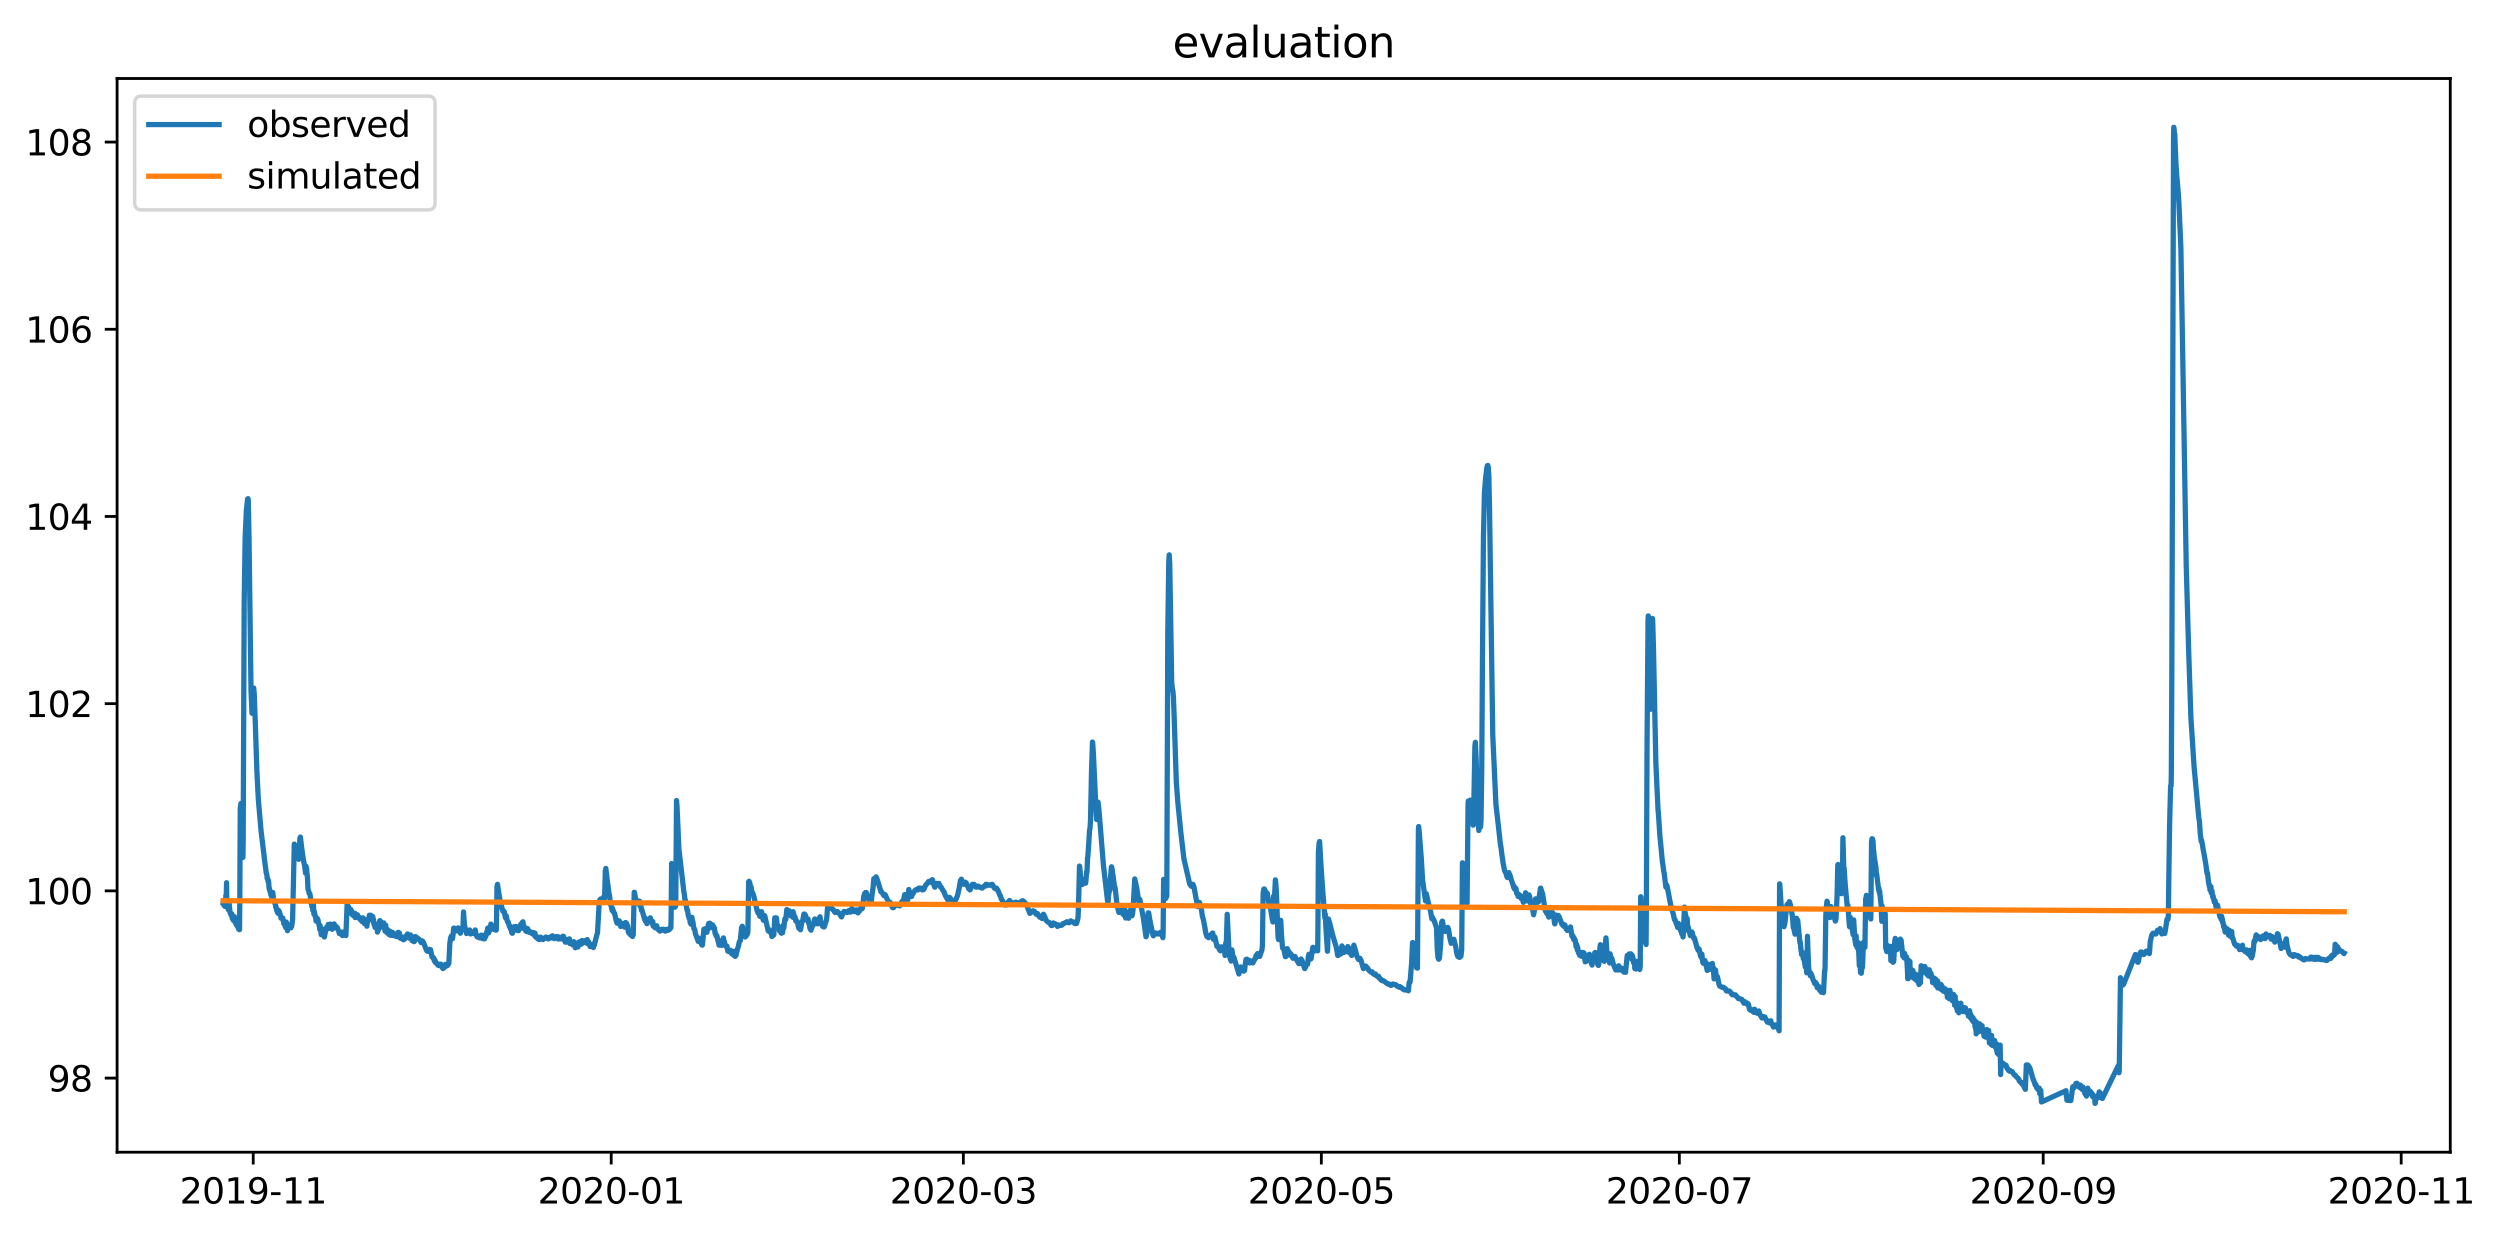 <?xml version="1.0" encoding="utf-8" standalone="no"?>
<!DOCTYPE svg PUBLIC "-//W3C//DTD SVG 1.1//EN"
  "http://www.w3.org/Graphics/SVG/1.1/DTD/svg11.dtd">
<svg xmlns:xlink="http://www.w3.org/1999/xlink" width="710.739pt" height="351.436pt" viewBox="0 0 710.739 351.436" xmlns="http://www.w3.org/2000/svg" version="1.1">
 <defs>
  <style type="text/css">*{stroke-linejoin: round; stroke-linecap: butt}</style>
 </defs>
 <g id="figure_1">
  <g id="patch_1">
   <path d="M 0 351.436 
L 710.739 351.436 
L 710.739 0 
L 0 0 
z
" style="fill: #ffffff"/>
  </g>
  <g id="axes_1">
   <g id="patch_2">
    <path d="M 33.288 327.558 
L 696.6 327.558 
L 696.6 22.318 
L 33.288 22.318 
z
" style="fill: #ffffff"/>
   </g>
   <g id="matplotlib.axis_1">
    <g id="xtick_1">
     <g id="line2d_1">
      <defs>
       <path id="m847aac8d51" d="M 0 0 
L 0 3.5 
" style="stroke: #000000; stroke-width: 0.8"/>
      </defs>
      <g>
       <use xlink:href="#m847aac8d51" x="71.989" y="327.558" style="stroke: #000000; stroke-width: 0.8"/>
      </g>
     </g>
     <g id="text_1">
      <!-- 2019-11 -->
      <g transform="translate(51.098 342.157) scale(0.1 -0.1)">
       <defs>
        <path id="DejaVuSans-32" d="M 1228 531 
L 3431 531 
L 3431 0 
L 469 0 
L 469 531 
Q 828 903 1448 1529 
Q 2069 2156 2228 2338 
Q 2531 2678 2651 2914 
Q 2772 3150 2772 3378 
Q 2772 3750 2511 3984 
Q 2250 4219 1831 4219 
Q 1534 4219 1204 4116 
Q 875 4013 500 3803 
L 500 4441 
Q 881 4594 1212 4672 
Q 1544 4750 1819 4750 
Q 2544 4750 2975 4387 
Q 3406 4025 3406 3419 
Q 3406 3131 3298 2873 
Q 3191 2616 2906 2266 
Q 2828 2175 2409 1742 
Q 1991 1309 1228 531 
z
" transform="scale(0.016)"/>
        <path id="DejaVuSans-30" d="M 2034 4250 
Q 1547 4250 1301 3770 
Q 1056 3291 1056 2328 
Q 1056 1369 1301 889 
Q 1547 409 2034 409 
Q 2525 409 2770 889 
Q 3016 1369 3016 2328 
Q 3016 3291 2770 3770 
Q 2525 4250 2034 4250 
z
M 2034 4750 
Q 2819 4750 3233 4129 
Q 3647 3509 3647 2328 
Q 3647 1150 3233 529 
Q 2819 -91 2034 -91 
Q 1250 -91 836 529 
Q 422 1150 422 2328 
Q 422 3509 836 4129 
Q 1250 4750 2034 4750 
z
" transform="scale(0.016)"/>
        <path id="DejaVuSans-31" d="M 794 531 
L 1825 531 
L 1825 4091 
L 703 3866 
L 703 4441 
L 1819 4666 
L 2450 4666 
L 2450 531 
L 3481 531 
L 3481 0 
L 794 0 
L 794 531 
z
" transform="scale(0.016)"/>
        <path id="DejaVuSans-39" d="M 703 97 
L 703 672 
Q 941 559 1184 500 
Q 1428 441 1663 441 
Q 2288 441 2617 861 
Q 2947 1281 2994 2138 
Q 2813 1869 2534 1725 
Q 2256 1581 1919 1581 
Q 1219 1581 811 2004 
Q 403 2428 403 3163 
Q 403 3881 828 4315 
Q 1253 4750 1959 4750 
Q 2769 4750 3195 4129 
Q 3622 3509 3622 2328 
Q 3622 1225 3098 567 
Q 2575 -91 1691 -91 
Q 1453 -91 1209 -44 
Q 966 3 703 97 
z
M 1959 2075 
Q 2384 2075 2632 2365 
Q 2881 2656 2881 3163 
Q 2881 3666 2632 3958 
Q 2384 4250 1959 4250 
Q 1534 4250 1286 3958 
Q 1038 3666 1038 3163 
Q 1038 2656 1286 2365 
Q 1534 2075 1959 2075 
z
" transform="scale(0.016)"/>
        <path id="DejaVuSans-2d" d="M 313 2009 
L 1997 2009 
L 1997 1497 
L 313 1497 
L 313 2009 
z
" transform="scale(0.016)"/>
       </defs>
       <use xlink:href="#DejaVuSans-32"/>
       <use xlink:href="#DejaVuSans-30" x="63.623"/>
       <use xlink:href="#DejaVuSans-31" x="127.246"/>
       <use xlink:href="#DejaVuSans-39" x="190.869"/>
       <use xlink:href="#DejaVuSans-2d" x="254.492"/>
       <use xlink:href="#DejaVuSans-31" x="290.576"/>
       <use xlink:href="#DejaVuSans-31" x="354.199"/>
      </g>
     </g>
    </g>
    <g id="xtick_2">
     <g id="line2d_2">
      <g>
       <use xlink:href="#m847aac8d51" x="173.765" y="327.558" style="stroke: #000000; stroke-width: 0.8"/>
      </g>
     </g>
     <g id="text_2">
      <!-- 2020-01 -->
      <g transform="translate(152.874 342.157) scale(0.1 -0.1)">
       <use xlink:href="#DejaVuSans-32"/>
       <use xlink:href="#DejaVuSans-30" x="63.623"/>
       <use xlink:href="#DejaVuSans-32" x="127.246"/>
       <use xlink:href="#DejaVuSans-30" x="190.869"/>
       <use xlink:href="#DejaVuSans-2d" x="254.492"/>
       <use xlink:href="#DejaVuSans-30" x="290.576"/>
       <use xlink:href="#DejaVuSans-31" x="354.199"/>
      </g>
     </g>
    </g>
    <g id="xtick_3">
     <g id="line2d_3">
      <g>
       <use xlink:href="#m847aac8d51" x="273.873" y="327.558" style="stroke: #000000; stroke-width: 0.8"/>
      </g>
     </g>
     <g id="text_3">
      <!-- 2020-03 -->
      <g transform="translate(252.982 342.157) scale(0.1 -0.1)">
       <defs>
        <path id="DejaVuSans-33" d="M 2597 2516 
Q 3050 2419 3304 2112 
Q 3559 1806 3559 1356 
Q 3559 666 3084 287 
Q 2609 -91 1734 -91 
Q 1441 -91 1130 -33 
Q 819 25 488 141 
L 488 750 
Q 750 597 1062 519 
Q 1375 441 1716 441 
Q 2309 441 2620 675 
Q 2931 909 2931 1356 
Q 2931 1769 2642 2001 
Q 2353 2234 1838 2234 
L 1294 2234 
L 1294 2753 
L 1863 2753 
Q 2328 2753 2575 2939 
Q 2822 3125 2822 3475 
Q 2822 3834 2567 4026 
Q 2313 4219 1838 4219 
Q 1578 4219 1281 4162 
Q 984 4106 628 3988 
L 628 4550 
Q 988 4650 1302 4700 
Q 1616 4750 1894 4750 
Q 2613 4750 3031 4423 
Q 3450 4097 3450 3541 
Q 3450 3153 3228 2886 
Q 3006 2619 2597 2516 
z
" transform="scale(0.016)"/>
       </defs>
       <use xlink:href="#DejaVuSans-32"/>
       <use xlink:href="#DejaVuSans-30" x="63.623"/>
       <use xlink:href="#DejaVuSans-32" x="127.246"/>
       <use xlink:href="#DejaVuSans-30" x="190.869"/>
       <use xlink:href="#DejaVuSans-2d" x="254.492"/>
       <use xlink:href="#DejaVuSans-30" x="290.576"/>
       <use xlink:href="#DejaVuSans-33" x="354.199"/>
      </g>
     </g>
    </g>
    <g id="xtick_4">
     <g id="line2d_4">
      <g>
       <use xlink:href="#m847aac8d51" x="375.65" y="327.558" style="stroke: #000000; stroke-width: 0.8"/>
      </g>
     </g>
     <g id="text_4">
      <!-- 2020-05 -->
      <g transform="translate(354.758 342.157) scale(0.1 -0.1)">
       <defs>
        <path id="DejaVuSans-35" d="M 691 4666 
L 3169 4666 
L 3169 4134 
L 1269 4134 
L 1269 2991 
Q 1406 3038 1543 3061 
Q 1681 3084 1819 3084 
Q 2600 3084 3056 2656 
Q 3513 2228 3513 1497 
Q 3513 744 3044 326 
Q 2575 -91 1722 -91 
Q 1428 -91 1123 -41 
Q 819 9 494 109 
L 494 744 
Q 775 591 1075 516 
Q 1375 441 1709 441 
Q 2250 441 2565 725 
Q 2881 1009 2881 1497 
Q 2881 1984 2565 2268 
Q 2250 2553 1709 2553 
Q 1456 2553 1204 2497 
Q 953 2441 691 2322 
L 691 4666 
z
" transform="scale(0.016)"/>
       </defs>
       <use xlink:href="#DejaVuSans-32"/>
       <use xlink:href="#DejaVuSans-30" x="63.623"/>
       <use xlink:href="#DejaVuSans-32" x="127.246"/>
       <use xlink:href="#DejaVuSans-30" x="190.869"/>
       <use xlink:href="#DejaVuSans-2d" x="254.492"/>
       <use xlink:href="#DejaVuSans-30" x="290.576"/>
       <use xlink:href="#DejaVuSans-35" x="354.199"/>
      </g>
     </g>
    </g>
    <g id="xtick_5">
     <g id="line2d_5">
      <g>
       <use xlink:href="#m847aac8d51" x="477.426" y="327.558" style="stroke: #000000; stroke-width: 0.8"/>
      </g>
     </g>
     <g id="text_5">
      <!-- 2020-07 -->
      <g transform="translate(456.535 342.157) scale(0.1 -0.1)">
       <defs>
        <path id="DejaVuSans-37" d="M 525 4666 
L 3525 4666 
L 3525 4397 
L 1831 0 
L 1172 0 
L 2766 4134 
L 525 4134 
L 525 4666 
z
" transform="scale(0.016)"/>
       </defs>
       <use xlink:href="#DejaVuSans-32"/>
       <use xlink:href="#DejaVuSans-30" x="63.623"/>
       <use xlink:href="#DejaVuSans-32" x="127.246"/>
       <use xlink:href="#DejaVuSans-30" x="190.869"/>
       <use xlink:href="#DejaVuSans-2d" x="254.492"/>
       <use xlink:href="#DejaVuSans-30" x="290.576"/>
       <use xlink:href="#DejaVuSans-37" x="354.199"/>
      </g>
     </g>
    </g>
    <g id="xtick_6">
     <g id="line2d_6">
      <g>
       <use xlink:href="#m847aac8d51" x="580.871" y="327.558" style="stroke: #000000; stroke-width: 0.8"/>
      </g>
     </g>
     <g id="text_6">
      <!-- 2020-09 -->
      <g transform="translate(559.979 342.157) scale(0.1 -0.1)">
       <use xlink:href="#DejaVuSans-32"/>
       <use xlink:href="#DejaVuSans-30" x="63.623"/>
       <use xlink:href="#DejaVuSans-32" x="127.246"/>
       <use xlink:href="#DejaVuSans-30" x="190.869"/>
       <use xlink:href="#DejaVuSans-2d" x="254.492"/>
       <use xlink:href="#DejaVuSans-30" x="290.576"/>
       <use xlink:href="#DejaVuSans-39" x="354.199"/>
      </g>
     </g>
    </g>
    <g id="xtick_7">
     <g id="line2d_7">
      <g>
       <use xlink:href="#m847aac8d51" x="682.647" y="327.558" style="stroke: #000000; stroke-width: 0.8"/>
      </g>
     </g>
     <g id="text_7">
      <!-- 2020-11 -->
      <g transform="translate(661.756 342.157) scale(0.1 -0.1)">
       <use xlink:href="#DejaVuSans-32"/>
       <use xlink:href="#DejaVuSans-30" x="63.623"/>
       <use xlink:href="#DejaVuSans-32" x="127.246"/>
       <use xlink:href="#DejaVuSans-30" x="190.869"/>
       <use xlink:href="#DejaVuSans-2d" x="254.492"/>
       <use xlink:href="#DejaVuSans-31" x="290.576"/>
       <use xlink:href="#DejaVuSans-31" x="354.199"/>
      </g>
     </g>
    </g>
   </g>
   <g id="matplotlib.axis_2">
    <g id="ytick_1">
     <g id="line2d_8">
      <defs>
       <path id="m3d02c8d05d" d="M 0 0 
L -3.5 0 
" style="stroke: #000000; stroke-width: 0.8"/>
      </defs>
      <g>
       <use xlink:href="#m3d02c8d05d" x="33.288" y="306.498" style="stroke: #000000; stroke-width: 0.8"/>
      </g>
     </g>
     <g id="text_8">
      <!-- 98 -->
      <g transform="translate(13.562 310.298) scale(0.1 -0.1)">
       <defs>
        <path id="DejaVuSans-38" d="M 2034 2216 
Q 1584 2216 1326 1975 
Q 1069 1734 1069 1313 
Q 1069 891 1326 650 
Q 1584 409 2034 409 
Q 2484 409 2743 651 
Q 3003 894 3003 1313 
Q 3003 1734 2745 1975 
Q 2488 2216 2034 2216 
z
M 1403 2484 
Q 997 2584 770 2862 
Q 544 3141 544 3541 
Q 544 4100 942 4425 
Q 1341 4750 2034 4750 
Q 2731 4750 3128 4425 
Q 3525 4100 3525 3541 
Q 3525 3141 3298 2862 
Q 3072 2584 2669 2484 
Q 3125 2378 3379 2068 
Q 3634 1759 3634 1313 
Q 3634 634 3220 271 
Q 2806 -91 2034 -91 
Q 1263 -91 848 271 
Q 434 634 434 1313 
Q 434 1759 690 2068 
Q 947 2378 1403 2484 
z
M 1172 3481 
Q 1172 3119 1398 2916 
Q 1625 2713 2034 2713 
Q 2441 2713 2670 2916 
Q 2900 3119 2900 3481 
Q 2900 3844 2670 4047 
Q 2441 4250 2034 4250 
Q 1625 4250 1398 4047 
Q 1172 3844 1172 3481 
z
" transform="scale(0.016)"/>
       </defs>
       <use xlink:href="#DejaVuSans-39"/>
       <use xlink:href="#DejaVuSans-38" x="63.623"/>
      </g>
     </g>
    </g>
    <g id="ytick_2">
     <g id="line2d_9">
      <g>
       <use xlink:href="#m3d02c8d05d" x="33.288" y="253.276" style="stroke: #000000; stroke-width: 0.8"/>
      </g>
     </g>
     <g id="text_9">
      <!-- 100 -->
      <g transform="translate(7.2 257.075) scale(0.1 -0.1)">
       <use xlink:href="#DejaVuSans-31"/>
       <use xlink:href="#DejaVuSans-30" x="63.623"/>
       <use xlink:href="#DejaVuSans-30" x="127.246"/>
      </g>
     </g>
    </g>
    <g id="ytick_3">
     <g id="line2d_10">
      <g>
       <use xlink:href="#m3d02c8d05d" x="33.288" y="200.053" style="stroke: #000000; stroke-width: 0.8"/>
      </g>
     </g>
     <g id="text_10">
      <!-- 102 -->
      <g transform="translate(7.2 203.852) scale(0.1 -0.1)">
       <use xlink:href="#DejaVuSans-31"/>
       <use xlink:href="#DejaVuSans-30" x="63.623"/>
       <use xlink:href="#DejaVuSans-32" x="127.246"/>
      </g>
     </g>
    </g>
    <g id="ytick_4">
     <g id="line2d_11">
      <g>
       <use xlink:href="#m3d02c8d05d" x="33.288" y="146.83" style="stroke: #000000; stroke-width: 0.8"/>
      </g>
     </g>
     <g id="text_11">
      <!-- 104 -->
      <g transform="translate(7.2 150.629) scale(0.1 -0.1)">
       <defs>
        <path id="DejaVuSans-34" d="M 2419 4116 
L 825 1625 
L 2419 1625 
L 2419 4116 
z
M 2253 4666 
L 3047 4666 
L 3047 1625 
L 3713 1625 
L 3713 1100 
L 3047 1100 
L 3047 0 
L 2419 0 
L 2419 1100 
L 313 1100 
L 313 1709 
L 2253 4666 
z
" transform="scale(0.016)"/>
       </defs>
       <use xlink:href="#DejaVuSans-31"/>
       <use xlink:href="#DejaVuSans-30" x="63.623"/>
       <use xlink:href="#DejaVuSans-34" x="127.246"/>
      </g>
     </g>
    </g>
    <g id="ytick_5">
     <g id="line2d_12">
      <g>
       <use xlink:href="#m3d02c8d05d" x="33.288" y="93.607" style="stroke: #000000; stroke-width: 0.8"/>
      </g>
     </g>
     <g id="text_12">
      <!-- 106 -->
      <g transform="translate(7.2 97.406) scale(0.1 -0.1)">
       <defs>
        <path id="DejaVuSans-36" d="M 2113 2584 
Q 1688 2584 1439 2293 
Q 1191 2003 1191 1497 
Q 1191 994 1439 701 
Q 1688 409 2113 409 
Q 2538 409 2786 701 
Q 3034 994 3034 1497 
Q 3034 2003 2786 2293 
Q 2538 2584 2113 2584 
z
M 3366 4563 
L 3366 3988 
Q 3128 4100 2886 4159 
Q 2644 4219 2406 4219 
Q 1781 4219 1451 3797 
Q 1122 3375 1075 2522 
Q 1259 2794 1537 2939 
Q 1816 3084 2150 3084 
Q 2853 3084 3261 2657 
Q 3669 2231 3669 1497 
Q 3669 778 3244 343 
Q 2819 -91 2113 -91 
Q 1303 -91 875 529 
Q 447 1150 447 2328 
Q 447 3434 972 4092 
Q 1497 4750 2381 4750 
Q 2619 4750 2861 4703 
Q 3103 4656 3366 4563 
z
" transform="scale(0.016)"/>
       </defs>
       <use xlink:href="#DejaVuSans-31"/>
       <use xlink:href="#DejaVuSans-30" x="63.623"/>
       <use xlink:href="#DejaVuSans-36" x="127.246"/>
      </g>
     </g>
    </g>
    <g id="ytick_6">
     <g id="line2d_13">
      <g>
       <use xlink:href="#m3d02c8d05d" x="33.288" y="40.384" style="stroke: #000000; stroke-width: 0.8"/>
      </g>
     </g>
     <g id="text_13">
      <!-- 108 -->
      <g transform="translate(7.2 44.183) scale(0.1 -0.1)">
       <use xlink:href="#DejaVuSans-31"/>
       <use xlink:href="#DejaVuSans-30" x="63.623"/>
       <use xlink:href="#DejaVuSans-38" x="127.246"/>
      </g>
     </g>
    </g>
   </g>
   <g id="line2d_14">
    <path d="M 63.438 256.669 
L 63.508 256.136 
L 63.647 257.334 
L 63.786 257.001 
L 63.925 257.666 
L 63.994 257.666 
L 64.133 257.001 
L 64.203 254.606 
L 64.272 256.602 
L 64.411 250.947 
L 64.481 257.334 
L 64.55 257.134 
L 64.759 258.132 
L 64.898 258.598 
L 65.037 257.866 
L 65.107 256.535 
L 65.176 257.068 
L 65.385 259.396 
L 65.663 260.062 
L 65.732 259.995 
L 65.802 260.328 
L 65.871 259.795 
L 66.01 261.059 
L 66.08 260.926 
L 66.219 261.326 
L 66.288 261.592 
L 66.358 261.525 
L 66.497 260.993 
L 66.566 261.858 
L 66.636 260.594 
L 66.775 261.525 
L 66.845 261.392 
L 66.914 261.658 
L 67.053 262.59 
L 67.123 262.39 
L 67.262 263.055 
L 67.331 262.922 
L 67.401 262.922 
L 67.609 263.588 
L 67.679 263.188 
L 67.818 264.12 
L 67.887 263.588 
L 67.957 264.253 
L 68.026 263.787 
L 68.096 264.319 
L 68.165 257.134 
L 68.304 229.791 
L 68.513 228.394 
L 68.652 230.523 
L 69.069 243.762 
L 69.139 238.373 
L 69.417 171.778 
L 69.695 152.751 
L 70.042 145.167 
L 70.39 141.84 
L 70.46 142.04 
L 70.529 141.774 
L 70.599 142.705 
L 70.807 153.616 
L 71.363 196.394 
L 71.641 202.78 
L 71.85 198.656 
L 72.058 195.728 
L 72.128 195.595 
L 72.267 197.192 
L 72.545 204.51 
L 73.032 219.213 
L 73.449 227.329 
L 74.214 236.178 
L 74.631 239.637 
L 75.395 245.957 
L 75.534 246.889 
L 75.673 248.086 
L 75.882 248.752 
L 75.952 249.75 
L 76.021 249.483 
L 76.23 250.681 
L 76.299 250.282 
L 76.369 250.681 
L 76.508 252.61 
L 76.577 252.544 
L 76.786 253.542 
L 76.855 253.342 
L 76.994 254.34 
L 77.342 255.205 
L 77.481 255.072 
L 77.55 253.741 
L 77.759 255.671 
L 78.037 256.535 
L 78.107 256.402 
L 78.176 256.935 
L 78.246 256.602 
L 78.385 257.866 
L 78.454 257.733 
L 78.663 258.797 
L 78.732 258.465 
L 78.871 259.396 
L 79.01 258.664 
L 79.08 259.662 
L 79.219 258.864 
L 79.288 259.263 
L 79.358 259.064 
L 79.428 259.197 
L 79.497 259.862 
L 79.567 259.662 
L 79.914 261.059 
L 79.984 260.993 
L 80.123 261.059 
L 80.331 261.326 
L 80.401 260.993 
L 80.679 262.59 
L 80.748 262.323 
L 81.026 263.188 
L 81.235 263.721 
L 81.374 262.124 
L 81.444 262.323 
L 81.722 264.585 
L 81.791 264.253 
L 81.861 264.253 
L 82.069 263.122 
L 82.208 263.521 
L 82.278 263.388 
L 82.417 263.721 
L 82.556 263.321 
L 82.625 262.856 
L 82.695 263.787 
L 82.764 262.922 
L 82.834 262.989 
L 82.903 263.388 
L 83.182 261.459 
L 83.668 239.97 
L 83.738 240.103 
L 84.085 242.897 
L 84.363 243.829 
L 84.433 243.23 
L 84.502 243.895 
L 84.572 243.695 
L 84.641 243.762 
L 84.711 243.629 
L 84.92 244.294 
L 84.989 243.629 
L 85.267 238.24 
L 85.406 237.974 
L 85.545 239.238 
L 85.893 241.966 
L 86.24 244.427 
L 86.588 246.024 
L 86.866 248.219 
L 86.936 248.153 
L 87.005 246.29 
L 87.075 246.623 
L 87.144 246.822 
L 87.422 249.683 
L 87.561 252.876 
L 87.7 253.143 
L 87.909 254.007 
L 87.978 254.14 
L 88.048 254.007 
L 88.187 254.606 
L 88.465 256.868 
L 88.604 256.535 
L 88.674 257.733 
L 88.743 257.201 
L 88.882 258.132 
L 88.952 258.864 
L 89.091 256.935 
L 89.23 259.862 
L 89.299 258.997 
L 89.369 259.197 
L 89.647 260.727 
L 89.716 260.527 
L 89.855 261.858 
L 89.925 261.658 
L 90.064 260.993 
L 90.134 261.592 
L 90.203 261.126 
L 90.273 261.991 
L 90.342 261.392 
L 90.412 261.592 
L 90.551 262.323 
L 90.759 263.255 
L 90.829 263.188 
L 90.898 264.186 
L 90.968 263.055 
L 91.037 263.255 
L 91.315 265.716 
L 91.385 263.92 
L 91.454 264.186 
L 91.593 264.519 
L 91.663 264.452 
L 91.732 264.852 
L 91.802 264.253 
L 91.871 265.317 
L 91.941 265.051 
L 92.011 265.118 
L 92.08 266.182 
L 92.15 265.983 
L 92.219 266.382 
L 92.636 264.319 
L 92.706 264.253 
L 92.914 263.521 
L 92.984 263.588 
L 93.123 263.321 
L 93.192 263.454 
L 93.262 263.987 
L 93.331 262.789 
L 93.401 263.987 
L 93.47 262.989 
L 93.54 263.388 
L 93.749 263.055 
L 93.818 263.255 
L 93.957 262.723 
L 94.444 264.186 
L 94.513 263.987 
L 94.722 262.922 
L 94.861 262.723 
L 94.93 262.789 
L 95 262.656 
L 95.278 263.721 
L 95.417 263.388 
L 95.487 263.588 
L 95.556 263.388 
L 95.765 263.787 
L 95.904 263.721 
L 96.112 264.386 
L 96.39 264.985 
L 96.46 265.384 
L 96.529 264.918 
L 96.599 265.251 
L 96.668 265.051 
L 96.877 265.45 
L 96.946 264.985 
L 97.016 265.65 
L 97.085 265.384 
L 97.364 265.983 
L 97.642 265.251 
L 97.711 265.251 
L 97.781 264.918 
L 97.85 265.051 
L 97.989 264.852 
L 98.059 264.985 
L 98.128 265.317 
L 98.267 264.785 
L 98.337 265.983 
L 98.684 257.068 
L 98.754 257.134 
L 98.893 258.132 
L 98.962 257.8 
L 99.032 257.933 
L 99.102 257.8 
L 99.171 258.731 
L 99.241 258.531 
L 99.31 258.531 
L 99.449 258.731 
L 99.519 258.598 
L 99.588 258.931 
L 99.658 258.797 
L 99.727 258.531 
L 99.936 258.997 
L 100.005 259.064 
L 100.075 259.995 
L 100.144 259.795 
L 100.214 259.928 
L 100.283 259.795 
L 100.422 260.261 
L 100.492 259.795 
L 100.631 260.195 
L 100.7 259.729 
L 100.839 260.527 
L 100.909 259.662 
L 100.979 260.86 
L 101.048 260.261 
L 101.187 260.66 
L 101.326 260.328 
L 101.535 260.66 
L 101.604 260.062 
L 101.743 260.594 
L 101.813 260.66 
L 101.952 260.993 
L 102.021 260.793 
L 102.091 260.86 
L 102.16 260.793 
L 102.23 260.926 
L 102.299 261.326 
L 102.369 261.126 
L 102.577 261.592 
L 102.647 261.525 
L 102.717 261.259 
L 102.925 261.991 
L 103.134 260.926 
L 103.273 261.924 
L 103.412 261.459 
L 103.481 262.19 
L 103.551 261.259 
L 103.62 262.59 
L 103.69 262.257 
L 103.829 262.124 
L 103.898 262.39 
L 103.968 262.124 
L 104.107 262.39 
L 104.246 262.323 
L 104.315 263.321 
L 104.455 261.991 
L 104.524 262.124 
L 104.872 260.86 
L 104.941 261.392 
L 105.011 260.195 
L 105.08 260.66 
L 105.15 260.527 
L 105.219 260.66 
L 105.428 260.195 
L 105.567 260.993 
L 105.636 260.793 
L 105.706 260.66 
L 105.914 261.326 
L 105.984 260.594 
L 106.123 262.057 
L 106.192 261.392 
L 106.262 262.59 
L 106.332 262.457 
L 106.401 262.989 
L 106.471 262.922 
L 106.54 262.723 
L 106.61 263.654 
L 106.679 263.188 
L 106.749 262.723 
L 106.818 263.521 
L 106.888 263.255 
L 107.166 263.854 
L 107.235 263.588 
L 107.305 264.985 
L 107.444 263.521 
L 107.583 264.386 
L 107.861 262.057 
L 107.93 262.523 
L 108 261.725 
L 108.07 263.122 
L 108.139 263.055 
L 108.278 261.991 
L 108.348 262.124 
L 108.626 263.588 
L 108.695 263.588 
L 109.112 262.39 
L 109.321 263.388 
L 109.39 263.255 
L 109.46 264.719 
L 109.529 263.188 
L 109.599 263.255 
L 109.668 263.055 
L 109.738 264.652 
L 109.807 264.519 
L 109.877 264.12 
L 109.947 265.118 
L 110.016 264.519 
L 110.086 264.918 
L 110.155 264.253 
L 110.294 265.384 
L 110.364 264.985 
L 110.433 265.184 
L 110.572 265.118 
L 110.642 265.716 
L 110.711 265.384 
L 110.781 265.783 
L 110.85 264.719 
L 110.989 265.783 
L 111.059 265.916 
L 111.198 265.45 
L 111.267 265.716 
L 111.337 265.583 
L 111.406 265.251 
L 111.476 265.65 
L 111.545 265.051 
L 111.615 265.849 
L 111.685 265.45 
L 111.754 265.384 
L 111.824 265.983 
L 111.893 265.317 
L 111.963 265.65 
L 112.102 265.916 
L 112.38 265.583 
L 112.519 266.182 
L 112.658 265.916 
L 112.866 266.315 
L 113.214 265.051 
L 113.283 265.783 
L 113.353 265.384 
L 113.423 265.983 
L 113.562 265.251 
L 113.631 266.515 
L 113.701 265.916 
L 113.909 266.781 
L 114.048 266.781 
L 114.257 266.382 
L 114.604 267.114 
L 114.743 267.18 
L 114.813 267.114 
L 114.952 266.648 
L 115.091 266.914 
L 115.23 266.382 
L 115.3 266.448 
L 115.439 266.049 
L 115.578 266.315 
L 115.717 266.382 
L 115.856 265.517 
L 116.064 266.382 
L 116.134 266.182 
L 116.342 266.714 
L 116.412 265.849 
L 116.481 265.916 
L 116.551 266.714 
L 116.62 266.315 
L 116.69 265.783 
L 116.759 266.049 
L 116.829 266.781 
L 116.898 266.315 
L 116.968 266.448 
L 117.107 266.714 
L 117.177 267.446 
L 117.316 266.382 
L 117.455 267.579 
L 117.524 266.515 
L 117.594 267.047 
L 117.663 266.781 
L 117.733 267.712 
L 117.802 267.646 
L 117.941 267.446 
L 118.011 266.249 
L 118.08 266.382 
L 118.219 266.315 
L 119.123 267.047 
L 119.193 267.047 
L 119.749 267.978 
L 119.818 267.446 
L 119.957 267.779 
L 120.027 267.845 
L 120.096 267.513 
L 120.166 267.646 
L 120.235 267.712 
L 120.305 268.111 
L 120.374 267.912 
L 121.209 270.041 
L 121.348 270.307 
L 121.487 269.908 
L 121.695 270.507 
L 121.765 270.107 
L 121.834 270.373 
L 122.043 269.908 
L 122.182 270.174 
L 122.391 269.974 
L 122.808 272.037 
L 122.877 271.904 
L 122.947 271.97 
L 123.155 272.436 
L 123.225 272.236 
L 123.503 273.234 
L 123.642 272.902 
L 123.85 273.7 
L 123.92 273.5 
L 124.128 273.966 
L 124.198 273.966 
L 124.546 274.432 
L 124.754 274.498 
L 124.893 274.232 
L 125.032 274.232 
L 125.102 274.099 
L 125.241 274.432 
L 125.31 274.099 
L 125.588 274.897 
L 125.936 275.363 
L 126.006 275.03 
L 126.075 275.097 
L 126.214 275.164 
L 126.353 274.964 
L 126.423 274.964 
L 126.492 274.299 
L 126.562 274.764 
L 126.631 274.166 
L 126.701 274.631 
L 126.77 274.365 
L 126.84 274.565 
L 126.909 274.166 
L 127.118 274.565 
L 127.257 274.299 
L 127.326 274.365 
L 127.396 274.033 
L 127.465 274.099 
L 127.604 273.899 
L 127.883 268.111 
L 128.161 266.448 
L 128.23 266.515 
L 128.3 266.116 
L 128.508 266.581 
L 128.578 266.515 
L 128.647 266.847 
L 128.786 265.849 
L 128.995 263.854 
L 129.064 263.854 
L 129.203 263.987 
L 129.273 263.92 
L 129.551 264.319 
L 129.621 264.319 
L 129.69 264.186 
L 129.899 264.652 
L 129.968 263.987 
L 130.038 264.519 
L 130.107 264.253 
L 130.177 264.186 
L 130.246 263.787 
L 130.455 264.585 
L 130.733 264.652 
L 130.802 264.785 
L 130.872 265.317 
L 131.15 264.053 
L 131.289 264.12 
L 131.359 264.319 
L 131.428 264.186 
L 131.567 263.987 
L 131.637 263.055 
L 131.776 259.263 
L 132.054 263.188 
L 132.123 263.255 
L 132.332 264.386 
L 132.401 264.253 
L 132.61 265.384 
L 132.679 264.985 
L 132.749 264.785 
L 132.818 265.184 
L 132.888 265.051 
L 132.957 265.118 
L 133.096 264.585 
L 133.166 264.785 
L 133.444 265.118 
L 133.514 264.386 
L 133.653 265.45 
L 133.792 265.517 
L 133.931 265.251 
L 134 265.317 
L 134.139 264.918 
L 134.348 265.251 
L 134.487 265.251 
L 134.556 265.118 
L 134.765 265.45 
L 134.974 264.852 
L 135.043 265.051 
L 135.113 264.386 
L 135.321 265.583 
L 135.669 266.382 
L 135.738 266.315 
L 135.808 266.116 
L 135.877 266.182 
L 136.016 266.382 
L 136.155 266.182 
L 136.225 266.581 
L 136.294 266.448 
L 136.433 266.648 
L 136.642 265.983 
L 136.712 266.382 
L 136.781 266.249 
L 136.851 265.849 
L 136.92 266.448 
L 136.99 265.916 
L 137.059 266.781 
L 137.129 266.714 
L 137.268 266.847 
L 137.407 266.648 
L 137.615 266.914 
L 137.754 266.914 
L 137.824 265.983 
L 137.893 266.581 
L 138.032 265.65 
L 138.102 266.182 
L 138.171 266.049 
L 138.31 265.051 
L 138.38 265.583 
L 138.658 263.854 
L 138.797 265.051 
L 138.867 264.186 
L 138.936 265.184 
L 139.006 264.918 
L 139.145 264.186 
L 139.284 264.452 
L 139.353 263.388 
L 139.423 263.854 
L 139.562 262.723 
L 139.701 263.521 
L 139.77 263.188 
L 139.84 263.055 
L 139.909 263.721 
L 139.979 263.255 
L 140.048 263.987 
L 140.118 263.721 
L 140.187 263.787 
L 140.257 264.12 
L 140.327 263.92 
L 140.466 264.253 
L 140.605 264.186 
L 140.674 264.053 
L 140.744 264.253 
L 140.813 264.053 
L 140.883 264.186 
L 140.952 264.053 
L 141.022 264.452 
L 141.091 264.386 
L 141.161 261.658 
L 141.3 251.945 
L 141.439 251.413 
L 141.856 254.207 
L 142.064 255.338 
L 142.134 256.469 
L 142.204 256.269 
L 142.273 256.269 
L 142.343 256.802 
L 142.412 256.669 
L 142.482 256.535 
L 142.621 257.866 
L 142.968 259.064 
L 143.107 258.864 
L 143.316 259.33 
L 143.385 259.263 
L 143.663 260.86 
L 143.733 260.926 
L 143.802 260.727 
L 143.872 260.926 
L 143.942 260.394 
L 144.15 261.658 
L 144.359 262.19 
L 144.428 261.991 
L 144.845 263.454 
L 144.915 263.188 
L 144.984 263.255 
L 145.123 264.053 
L 145.193 264.186 
L 145.262 263.92 
L 145.332 264.12 
L 145.471 265.118 
L 145.61 265.317 
L 145.68 265.317 
L 146.166 263.454 
L 146.236 263.654 
L 146.305 263.588 
L 146.444 263.521 
L 146.514 263.987 
L 146.583 263.92 
L 146.653 264.053 
L 146.722 263.388 
L 146.792 263.521 
L 146.861 264.452 
L 146.931 264.386 
L 147 263.787 
L 147.07 264.452 
L 147.139 264.253 
L 147.278 264.585 
L 147.348 264.319 
L 147.417 264.585 
L 147.626 263.987 
L 147.696 264.186 
L 147.765 263.588 
L 147.835 263.987 
L 148.043 262.789 
L 148.113 263.255 
L 148.182 263.122 
L 148.321 262.523 
L 148.391 262.789 
L 148.46 262.257 
L 148.599 262.989 
L 148.669 262.057 
L 148.738 262.59 
L 148.947 263.388 
L 149.016 263.521 
L 149.086 264.12 
L 149.155 263.588 
L 149.225 263.854 
L 149.364 264.186 
L 149.434 264.186 
L 149.503 264.719 
L 149.573 264.585 
L 149.642 264.386 
L 149.781 264.852 
L 149.99 263.987 
L 150.059 264.852 
L 150.129 264.519 
L 150.268 264.785 
L 150.337 264.585 
L 150.407 265.051 
L 150.476 264.719 
L 150.546 264.785 
L 150.615 264.785 
L 150.893 265.184 
L 151.032 265.118 
L 151.102 265.317 
L 151.172 265.051 
L 151.311 265.384 
L 151.38 265.251 
L 151.45 265.517 
L 151.589 265.118 
L 151.728 265.517 
L 151.797 265.45 
L 151.867 265.783 
L 151.936 265.317 
L 152.006 266.049 
L 152.075 265.251 
L 152.284 266.382 
L 152.353 266.116 
L 152.562 266.581 
L 152.631 266.315 
L 152.701 266.581 
L 152.77 266.382 
L 152.84 266.515 
L 152.91 266.914 
L 153.049 266.448 
L 153.188 266.714 
L 153.257 267.114 
L 153.396 266.448 
L 153.466 266.581 
L 153.535 267.047 
L 153.605 266.448 
L 153.674 266.914 
L 153.744 266.448 
L 153.883 266.914 
L 154.091 266.648 
L 154.369 267.114 
L 154.578 266.714 
L 154.717 266.714 
L 155.065 266.648 
L 155.204 266.382 
L 155.551 266.847 
L 155.621 266.581 
L 155.76 266.914 
L 155.829 266.781 
L 155.899 266.914 
L 155.968 266.515 
L 156.038 266.714 
L 156.316 266.714 
L 156.525 266.448 
L 156.664 266.448 
L 156.733 266.249 
L 156.803 266.448 
L 156.872 266.182 
L 156.942 266.648 
L 157.081 266.049 
L 157.22 266.382 
L 157.359 266.515 
L 157.428 266.781 
L 157.498 266.648 
L 157.567 266.847 
L 157.845 266.382 
L 157.984 266.648 
L 158.193 266.249 
L 158.263 266.714 
L 158.332 266.448 
L 158.541 266.515 
L 158.68 266.315 
L 158.749 266.98 
L 158.888 266.448 
L 159.305 266.781 
L 159.444 266.648 
L 159.514 266.914 
L 159.583 266.847 
L 159.722 266.515 
L 159.931 266.914 
L 160 266.182 
L 160.07 266.98 
L 160.14 266.781 
L 160.209 266.182 
L 160.279 267.047 
L 160.348 266.581 
L 160.487 267.38 
L 160.626 267.114 
L 160.696 267.845 
L 160.765 267.579 
L 160.835 267.446 
L 161.043 267.845 
L 161.113 267.779 
L 161.182 267.114 
L 161.252 267.779 
L 161.321 267.513 
L 161.46 267.779 
L 161.53 267.446 
L 161.599 267.845 
L 161.738 267.247 
L 161.808 267.779 
L 161.878 266.914 
L 162.017 268.245 
L 162.156 267.845 
L 162.434 268.178 
L 162.573 268.111 
L 162.642 268.311 
L 162.712 268.045 
L 162.781 268.111 
L 162.851 268.644 
L 162.92 268.311 
L 162.99 268.378 
L 163.059 268.71 
L 163.129 267.712 
L 163.198 267.779 
L 163.337 268.178 
L 163.407 268.111 
L 163.476 268.444 
L 163.546 269.442 
L 163.755 268.311 
L 163.963 268.976 
L 164.033 268.644 
L 164.102 268.777 
L 164.172 268.976 
L 164.241 268.777 
L 164.311 269.242 
L 164.519 267.845 
L 164.658 268.577 
L 164.728 268.178 
L 164.797 268.311 
L 165.006 268.045 
L 165.075 268.378 
L 165.145 267.579 
L 165.214 268.444 
L 165.284 267.712 
L 165.353 268.178 
L 165.423 268.045 
L 165.493 267.38 
L 165.632 268.111 
L 165.701 267.779 
L 165.771 267.978 
L 165.84 267.978 
L 165.979 267.513 
L 166.049 267.712 
L 166.118 267.646 
L 166.466 267.978 
L 166.605 267.313 
L 166.744 268.111 
L 166.813 268.045 
L 166.952 267.114 
L 167.161 268.311 
L 167.231 268.111 
L 167.37 267.779 
L 167.578 268.644 
L 167.787 269.109 
L 167.995 268.644 
L 168.134 269.043 
L 168.204 268.644 
L 168.273 269.043 
L 168.343 268.91 
L 168.482 269.176 
L 168.551 268.444 
L 168.621 268.511 
L 168.69 269.376 
L 168.76 268.91 
L 168.899 268.444 
L 168.968 268.71 
L 169.386 266.914 
L 169.872 265.118 
L 170.359 256.469 
L 170.428 256.602 
L 170.498 255.87 
L 170.567 256.136 
L 170.637 256.136 
L 170.706 255.604 
L 170.846 256.203 
L 170.985 256.07 
L 171.054 256.402 
L 171.193 256.07 
L 171.263 256.535 
L 171.402 255.205 
L 171.471 256.136 
L 171.541 255.604 
L 171.61 255.271 
L 171.68 255.338 
L 171.749 255.538 
L 171.819 255.471 
L 171.888 255.205 
L 172.097 247.488 
L 172.166 247.82 
L 172.236 246.889 
L 172.792 251.479 
L 172.862 251.679 
L 173.14 254.34 
L 173.209 254.274 
L 173.279 254.54 
L 173.557 257.134 
L 173.626 256.669 
L 173.835 257.999 
L 174.043 258.864 
L 174.113 258.199 
L 174.182 258.797 
L 174.252 258.598 
L 174.391 259.263 
L 174.461 259.13 
L 174.669 259.729 
L 174.739 259.729 
L 175.225 261.924 
L 175.434 262.457 
L 175.503 262.39 
L 175.642 262.457 
L 175.712 261.725 
L 175.781 262.124 
L 175.92 261.924 
L 175.99 261.991 
L 176.059 261.791 
L 176.407 263.255 
L 176.477 263.388 
L 176.616 263.122 
L 176.824 262.989 
L 176.894 262.656 
L 176.963 262.989 
L 177.033 262.523 
L 177.102 262.789 
L 177.172 262.59 
L 177.241 262.656 
L 177.311 263.122 
L 177.38 262.989 
L 177.589 263.588 
L 177.797 262.323 
L 177.867 262.257 
L 178.076 262.656 
L 178.145 262.523 
L 178.215 263.122 
L 178.284 262.989 
L 178.423 263.188 
L 178.632 264.985 
L 178.701 264.852 
L 178.84 265.317 
L 178.979 264.719 
L 179.049 265.317 
L 179.118 265.051 
L 179.257 265.783 
L 179.327 265.517 
L 179.396 265.583 
L 179.674 265.583 
L 179.814 266.249 
L 179.883 265.849 
L 179.953 265.583 
L 180.022 265.783 
L 180.3 253.675 
L 180.37 253.675 
L 180.648 255.271 
L 180.926 255.937 
L 181.065 256.269 
L 181.204 256.136 
L 181.343 256.535 
L 181.412 256.269 
L 181.552 256.935 
L 181.691 256.469 
L 181.76 257.201 
L 181.83 256.203 
L 181.969 257.467 
L 182.177 257.933 
L 182.247 257.733 
L 182.386 258.864 
L 182.455 258.731 
L 182.525 258.731 
L 183.289 261.459 
L 183.359 260.926 
L 183.498 261.924 
L 183.568 261.326 
L 183.776 261.991 
L 183.846 261.392 
L 183.915 262.59 
L 183.985 261.991 
L 184.054 262.323 
L 184.124 261.725 
L 184.193 261.858 
L 184.332 261.725 
L 184.402 261.725 
L 184.541 261.525 
L 184.61 261.725 
L 184.68 261.658 
L 184.888 260.926 
L 185.167 262.057 
L 185.236 262.124 
L 185.306 261.991 
L 185.445 262.656 
L 185.584 261.991 
L 185.723 263.321 
L 185.792 263.122 
L 185.862 263.122 
L 186.07 263.521 
L 186.209 263.588 
L 186.279 263.787 
L 186.348 263.654 
L 186.487 263.521 
L 186.557 263.521 
L 186.626 263.854 
L 186.696 263.188 
L 186.835 263.787 
L 186.905 263.787 
L 187.113 264.253 
L 187.183 264.12 
L 187.252 264.386 
L 187.322 264.319 
L 187.461 264.319 
L 187.6 264.719 
L 187.669 264.652 
L 188.156 264.186 
L 188.225 264.452 
L 188.295 264.253 
L 188.364 264.452 
L 188.434 264.386 
L 188.503 264.186 
L 188.573 264.386 
L 188.642 264.186 
L 188.712 264.452 
L 188.851 264.253 
L 188.99 264.519 
L 189.129 264.719 
L 189.268 264.319 
L 189.338 264.519 
L 189.407 264.253 
L 189.477 264.386 
L 189.546 264.386 
L 189.616 264.253 
L 189.685 264.452 
L 189.755 264.253 
L 189.824 264.519 
L 189.894 264.186 
L 189.963 264.319 
L 190.033 264.253 
L 190.102 264.386 
L 190.241 264.12 
L 190.311 264.253 
L 190.52 263.721 
L 190.659 263.854 
L 190.728 263.721 
L 190.798 260.261 
L 190.937 245.492 
L 191.215 253.409 
L 191.562 257.267 
L 191.632 257.866 
L 191.701 257.8 
L 191.84 257.933 
L 191.979 257.6 
L 192.049 257.666 
L 192.118 256.735 
L 192.327 227.596 
L 192.466 229.192 
L 193.022 241.567 
L 193.37 244.427 
L 193.995 249.883 
L 194.413 253.542 
L 194.482 253.741 
L 194.76 256.07 
L 194.83 255.804 
L 195.316 258.731 
L 195.386 258.864 
L 195.455 258.797 
L 195.664 260.195 
L 195.942 261.126 
L 196.012 260.793 
L 196.22 262.323 
L 196.359 261.924 
L 196.429 262.723 
L 196.637 260.993 
L 196.707 260.793 
L 196.915 262.124 
L 196.985 262.057 
L 197.263 263.987 
L 197.332 263.92 
L 197.541 264.519 
L 197.75 265.583 
L 198.514 267.646 
L 198.584 267.579 
L 198.723 266.714 
L 198.792 267.247 
L 198.862 267.047 
L 199.279 268.045 
L 199.348 267.912 
L 199.418 268.444 
L 199.488 268.378 
L 199.627 268.71 
L 199.696 268.644 
L 199.835 267.18 
L 200.113 264.186 
L 200.183 264.386 
L 200.252 264.186 
L 200.322 264.719 
L 200.391 264.053 
L 200.461 264.319 
L 200.669 264.652 
L 200.878 265.051 
L 200.947 265.051 
L 201.017 264.053 
L 201.086 264.585 
L 201.156 263.987 
L 201.225 264.253 
L 201.295 263.92 
L 201.365 262.856 
L 201.434 262.922 
L 201.504 262.523 
L 201.573 262.723 
L 201.712 263.454 
L 201.782 262.457 
L 201.851 262.523 
L 201.921 262.723 
L 201.99 262.656 
L 202.06 263.654 
L 202.129 263.588 
L 202.199 263.521 
L 202.268 262.989 
L 202.338 263.721 
L 202.407 263.321 
L 202.477 263.454 
L 202.546 262.922 
L 202.616 263.721 
L 202.685 263.588 
L 202.755 263.721 
L 202.894 263.388 
L 203.033 263.987 
L 203.103 263.854 
L 203.311 265.45 
L 203.381 265.184 
L 203.589 266.049 
L 203.659 266.182 
L 203.798 265.983 
L 204.423 268.71 
L 204.562 267.446 
L 204.632 267.579 
L 204.841 268.111 
L 204.91 268.111 
L 204.98 268.511 
L 205.049 268.444 
L 205.119 268.045 
L 205.188 268.777 
L 205.327 267.313 
L 205.397 268.111 
L 205.466 267.845 
L 205.605 267.18 
L 205.675 266.648 
L 205.814 267.712 
L 205.883 267.579 
L 205.953 267.712 
L 206.161 268.71 
L 206.231 268.644 
L 206.439 269.109 
L 206.509 268.91 
L 206.578 269.043 
L 206.648 268.976 
L 206.926 270.44 
L 206.996 270.174 
L 207.065 269.974 
L 207.135 270.24 
L 207.204 270.174 
L 207.274 270.174 
L 207.482 270.64 
L 207.691 270.174 
L 207.969 270.972 
L 208.108 271.238 
L 208.177 270.44 
L 208.316 271.305 
L 208.386 271.039 
L 208.456 271.238 
L 208.525 271.105 
L 208.595 271.172 
L 208.664 270.44 
L 208.734 271.704 
L 208.803 271.637 
L 208.942 271.039 
L 209.012 271.904 
L 209.081 271.771 
L 209.29 271.504 
L 209.359 270.44 
L 209.429 270.773 
L 209.707 269.642 
L 209.846 269.309 
L 210.193 267.712 
L 210.402 267.446 
L 210.472 267.446 
L 210.819 263.787 
L 210.889 263.92 
L 211.028 263.321 
L 211.375 264.918 
L 211.445 264.918 
L 211.514 264.719 
L 211.862 266.382 
L 211.931 265.916 
L 212.001 266.049 
L 212.071 266.182 
L 212.14 266.116 
L 212.21 265.916 
L 212.418 265.051 
L 212.488 265.517 
L 212.557 265.251 
L 212.627 264.785 
L 212.835 250.681 
L 212.974 250.548 
L 213.113 250.881 
L 213.461 252.344 
L 213.53 252.145 
L 213.809 254.007 
L 213.878 253.675 
L 214.226 254.473 
L 215.268 258.997 
L 215.407 259.13 
L 215.477 259.529 
L 215.546 258.997 
L 215.894 260.128 
L 216.033 260.527 
L 216.103 259.729 
L 216.172 260.062 
L 216.242 260.062 
L 216.311 259.729 
L 216.381 259.928 
L 216.45 259.928 
L 216.52 259.197 
L 216.728 260.926 
L 216.798 260.527 
L 217.006 261.592 
L 217.076 261.392 
L 217.145 261.658 
L 217.284 260.261 
L 217.354 260.328 
L 217.424 260.394 
L 218.397 264.652 
L 218.675 264.319 
L 218.883 264.985 
L 218.953 264.852 
L 219.022 264.985 
L 219.161 264.519 
L 219.44 266.249 
L 219.509 265.317 
L 219.579 265.45 
L 219.648 265.317 
L 219.787 265.916 
L 219.857 265.916 
L 219.926 265.118 
L 219.996 265.783 
L 220.274 260.926 
L 220.482 261.658 
L 220.621 261.592 
L 220.691 260.926 
L 220.76 261.126 
L 220.969 263.588 
L 221.039 263.854 
L 221.108 263.188 
L 221.247 263.854 
L 221.386 263.321 
L 221.664 264.719 
L 221.734 264.12 
L 221.803 264.852 
L 221.873 264.719 
L 221.942 264.186 
L 222.012 264.319 
L 222.081 264.452 
L 222.151 265.317 
L 222.22 264.652 
L 222.29 264.852 
L 222.429 265.184 
L 222.498 265.118 
L 222.777 262.922 
L 222.846 263.787 
L 223.124 261.259 
L 223.194 261.126 
L 223.402 261.392 
L 223.68 258.598 
L 223.75 259.596 
L 223.819 258.664 
L 223.889 259.463 
L 223.958 259.064 
L 224.028 259.13 
L 224.097 259.729 
L 224.167 259.529 
L 224.375 258.931 
L 224.584 259.995 
L 224.654 259.862 
L 224.723 259.928 
L 224.793 259.995 
L 224.862 260.394 
L 224.932 260.195 
L 225.001 260.195 
L 225.071 260.062 
L 225.14 260.461 
L 225.21 260.195 
L 225.279 260.261 
L 225.349 260.195 
L 225.418 260.793 
L 225.488 259.197 
L 225.557 259.862 
L 225.627 259.662 
L 225.766 260.66 
L 225.974 260.594 
L 226.183 261.326 
L 226.252 261.858 
L 226.322 261.791 
L 226.461 261.791 
L 226.739 262.124 
L 226.948 263.388 
L 227.017 263.454 
L 227.087 263.854 
L 227.156 263.721 
L 227.226 263.987 
L 227.365 263.255 
L 227.573 264.319 
L 227.782 263.255 
L 227.921 262.257 
L 228.199 261.725 
L 228.547 259.862 
L 228.616 260.727 
L 228.755 259.862 
L 228.825 260.727 
L 228.894 260.527 
L 228.964 260.195 
L 229.033 260.261 
L 229.103 261.259 
L 229.172 261.192 
L 229.242 261.192 
L 229.381 261.658 
L 229.45 261.525 
L 229.52 261.525 
L 229.589 261.658 
L 229.728 261.259 
L 229.937 262.59 
L 230.007 262.39 
L 230.285 263.987 
L 230.354 264.12 
L 230.493 263.854 
L 230.563 264.452 
L 230.632 263.588 
L 230.702 263.787 
L 230.771 263.92 
L 230.98 262.723 
L 231.049 263.188 
L 231.119 262.989 
L 231.188 262.656 
L 231.258 262.922 
L 231.536 261.459 
L 231.605 261.858 
L 231.675 261.259 
L 231.745 261.592 
L 231.814 261.459 
L 231.953 262.124 
L 232.023 261.991 
L 232.092 261.725 
L 232.162 261.858 
L 232.231 262.523 
L 232.301 262.457 
L 232.37 262.39 
L 232.44 262.656 
L 232.579 262.323 
L 232.648 262.457 
L 232.718 262.39 
L 232.787 261.192 
L 232.857 261.858 
L 232.926 261.725 
L 232.996 262.39 
L 233.135 260.638 
L 233.343 262.323 
L 233.413 262.323 
L 233.9 263.388 
L 234.108 263.388 
L 234.178 263.521 
L 234.247 263.388 
L 234.317 263.521 
L 235.012 261.392 
L 235.29 257.733 
L 235.429 257.733 
L 235.638 257.8 
L 235.777 257.8 
L 235.916 257.8 
L 236.055 257.8 
L 236.402 258.332 
L 236.611 258.332 
L 236.75 258.598 
L 236.889 258.598 
L 237.376 259.396 
L 237.654 259.396 
L 237.862 259.13 
L 238.071 259.13 
L 238.349 259.529 
L 238.557 259.596 
L 239.183 260.66 
L 239.253 260.66 
L 239.461 260.062 
L 239.948 259.13 
L 240.087 259.263 
L 240.156 259.13 
L 240.226 259.197 
L 240.504 259.197 
L 240.713 259.396 
L 240.921 259.396 
L 241.06 259.13 
L 241.199 259.064 
L 241.338 258.864 
L 241.547 258.931 
L 241.755 259.33 
L 242.033 258.531 
L 242.172 258.265 
L 242.242 258.332 
L 242.45 258.598 
L 242.729 259.13 
L 243.215 259.13 
L 243.424 258.664 
L 243.632 259.263 
L 243.702 259.064 
L 243.771 259.197 
L 243.91 259.529 
L 244.049 259.197 
L 244.258 259.13 
L 244.328 258.598 
L 244.397 258.997 
L 244.675 258.199 
L 244.814 258.332 
L 244.884 258.199 
L 245.023 258.332 
L 245.092 258.332 
L 245.231 257.999 
L 245.579 254.739 
L 245.648 254.739 
L 245.787 254.074 
L 245.926 254.14 
L 245.996 254.274 
L 246.066 253.741 
L 246.135 253.874 
L 246.274 253.741 
L 246.344 254.34 
L 246.413 254.274 
L 246.622 254.606 
L 247.039 255.937 
L 247.247 256.203 
L 247.525 256.669 
L 247.664 256.669 
L 247.943 254.14 
L 248.221 252.278 
L 248.429 249.816 
L 248.568 249.816 
L 248.707 250.082 
L 248.777 250.016 
L 248.916 249.483 
L 249.055 249.284 
L 249.194 249.816 
L 249.263 249.683 
L 250.167 252.544 
L 250.445 253.542 
L 250.654 253.542 
L 251.279 254.606 
L 251.558 254.606 
L 251.627 254.34 
L 251.697 254.473 
L 252.114 255.405 
L 252.322 255.804 
L 252.392 255.87 
L 252.6 256.469 
L 253.087 256.535 
L 253.713 257.999 
L 253.782 257.933 
L 253.921 258.066 
L 254.06 257.999 
L 254.269 257.733 
L 254.547 257.068 
L 254.894 257.267 
L 255.173 257.201 
L 255.312 257.4 
L 255.451 257.4 
L 255.52 257.4 
L 255.59 257.267 
L 255.798 257.533 
L 255.937 257.267 
L 256.215 256.868 
L 256.354 256.402 
L 256.424 256.535 
L 256.493 256.469 
L 256.632 256.07 
L 256.771 256.735 
L 256.841 256.735 
L 256.98 255.405 
L 257.189 254.34 
L 257.258 254.34 
L 257.536 255.005 
L 257.953 255.87 
L 258.023 255.87 
L 258.092 255.671 
L 258.37 252.876 
L 258.44 253.143 
L 258.996 254.872 
L 259.135 254.872 
L 259.483 254.14 
L 259.691 253.808 
L 259.83 253.542 
L 260.108 253.209 
L 260.247 253.009 
L 260.526 252.943 
L 260.665 252.81 
L 260.873 253.009 
L 260.943 253.009 
L 261.221 252.477 
L 261.846 252.477 
L 261.985 252.743 
L 262.055 252.743 
L 262.194 253.009 
L 262.542 252.943 
L 262.681 252.743 
L 263.167 251.612 
L 263.654 251.147 
L 263.862 250.747 
L 264.002 250.614 
L 264.488 250.614 
L 264.558 250.814 
L 264.697 250.348 
L 264.905 250.348 
L 265.044 250.082 
L 265.114 250.149 
L 265.531 251.679 
L 265.739 252.211 
L 265.809 252.211 
L 266.087 251.413 
L 266.226 251.346 
L 266.365 251.147 
L 266.713 251.413 
L 266.921 251.147 
L 267.408 252.211 
L 267.547 252.211 
L 268.312 253.542 
L 268.381 253.542 
L 268.729 254.54 
L 269.424 255.804 
L 269.841 255.138 
L 269.98 255.138 
L 270.328 255.604 
L 270.536 255.937 
L 270.745 256.203 
L 271.44 256.136 
L 271.579 255.937 
L 271.649 255.937 
L 272.205 254.673 
L 272.691 252.477 
L 273.039 250.415 
L 273.248 250.016 
L 273.317 249.949 
L 273.804 251.08 
L 273.943 251.413 
L 274.151 251.346 
L 274.429 250.814 
L 274.499 250.881 
L 274.638 250.947 
L 275.194 252.145 
L 275.403 252.677 
L 275.611 252.743 
L 275.681 252.743 
L 275.75 253.009 
L 275.82 252.943 
L 276.445 251.413 
L 276.654 251.679 
L 276.724 251.679 
L 276.932 251.413 
L 277.141 251.679 
L 277.349 252.012 
L 277.488 252.211 
L 277.697 252.211 
L 277.905 251.945 
L 278.183 251.945 
L 278.392 252.211 
L 279.018 252.278 
L 279.087 252.477 
L 279.157 252.278 
L 279.226 252.477 
L 279.296 252.411 
L 279.435 252.211 
L 279.574 252.211 
L 279.782 251.945 
L 280.06 251.945 
L 280.269 251.413 
L 280.756 251.479 
L 280.895 251.679 
L 281.59 251.612 
L 281.659 251.546 
L 281.729 251.679 
L 281.798 251.612 
L 281.868 251.479 
L 281.938 251.546 
L 282.077 251.413 
L 282.216 251.679 
L 282.285 251.679 
L 282.633 252.411 
L 282.98 252.677 
L 283.258 252.477 
L 283.467 252.743 
L 283.675 253.076 
L 284.301 254.606 
L 284.371 254.606 
L 284.718 255.671 
L 284.927 255.937 
L 285.205 256.469 
L 285.344 256.735 
L 285.622 257.267 
L 286.039 257.267 
L 286.178 257.001 
L 286.317 256.935 
L 286.595 256.469 
L 287.012 256.003 
L 287.221 256.469 
L 287.499 256.469 
L 287.638 256.735 
L 288.055 257.001 
L 288.194 257.001 
L 288.403 257.001 
L 288.611 256.535 
L 288.82 256.469 
L 288.959 256.535 
L 289.307 256.735 
L 289.515 256.802 
L 289.585 256.935 
L 289.654 256.868 
L 289.793 256.735 
L 289.932 256.735 
L 290.071 256.469 
L 290.488 256.203 
L 290.627 256.203 
L 290.766 256.07 
L 290.906 256.136 
L 291.74 257.001 
L 292.783 259.662 
L 292.852 259.529 
L 292.922 259.596 
L 293.686 258.931 
L 293.756 259.13 
L 293.825 259.064 
L 294.034 259.13 
L 294.103 259.13 
L 294.59 259.928 
L 294.729 259.928 
L 294.938 259.729 
L 295.563 260.727 
L 295.911 260.793 
L 296.05 260.993 
L 296.189 260.993 
L 296.259 261.126 
L 296.398 260.86 
L 296.606 259.928 
L 296.676 259.928 
L 297.093 260.793 
L 297.301 261.525 
L 297.371 261.525 
L 297.579 261.858 
L 298.205 262.323 
L 298.414 262.323 
L 298.761 262.989 
L 298.9 263.122 
L 299.109 263.122 
L 299.456 262.39 
L 299.526 262.523 
L 299.734 262.59 
L 299.943 262.59 
L 300.152 262.856 
L 300.291 262.922 
L 300.43 263.122 
L 300.499 263.122 
L 300.638 263.388 
L 300.708 263.321 
L 300.847 262.922 
L 300.986 263.122 
L 301.82 263.055 
L 302.168 262.59 
L 302.446 262.59 
L 302.654 262.39 
L 302.932 262.323 
L 303.141 262.124 
L 303.349 262.057 
L 303.767 262.323 
L 303.975 262.323 
L 304.184 262.057 
L 304.323 262.057 
L 304.392 261.791 
L 304.531 261.991 
L 305.018 262.057 
L 305.227 262.323 
L 305.505 262.323 
L 305.644 262.59 
L 306.061 262.523 
L 306.408 261.259 
L 306.478 260.926 
L 306.617 257.4 
L 306.895 246.224 
L 306.964 246.49 
L 307.312 250.548 
L 307.66 251.479 
L 308.007 250.082 
L 308.355 250.881 
L 308.563 250.947 
L 308.633 251.08 
L 308.702 250.681 
L 308.911 247.953 
L 308.981 248.086 
L 309.05 247.421 
L 309.189 243.829 
L 309.259 243.695 
L 309.467 240.768 
L 309.745 236.111 
L 309.884 235.446 
L 310.023 233.384 
L 310.301 219.679 
L 310.58 210.963 
L 310.649 211.229 
L 310.858 214.556 
L 311.622 230.988 
L 311.761 232.984 
L 312.109 228.194 
L 312.178 228.061 
L 312.457 230.656 
L 313.708 246.09 
L 313.916 247.82 
L 314.89 256.269 
L 314.959 256.602 
L 315.029 256.336 
L 315.237 253.808 
L 315.515 253.143 
L 315.724 249.483 
L 315.932 246.689 
L 316.002 246.423 
L 316.141 246.889 
L 316.906 252.477 
L 316.975 252.211 
L 317.114 253.143 
L 317.392 255.804 
L 317.67 257.733 
L 318.088 259.396 
L 318.157 259.197 
L 318.435 258.598 
L 318.574 258.066 
L 318.713 258.132 
L 319.13 259.729 
L 319.269 259.729 
L 319.408 260.062 
L 319.548 257.999 
L 319.617 258.132 
L 319.965 260.86 
L 320.034 260.993 
L 320.312 259.396 
L 320.868 261.059 
L 321.077 259.995 
L 321.216 258.864 
L 321.355 258.931 
L 321.633 258.731 
L 321.842 260.328 
L 321.981 259.729 
L 322.12 258.598 
L 322.606 249.883 
L 323.093 252.078 
L 323.441 254.274 
L 323.788 256.336 
L 323.858 256.469 
L 323.997 255.671 
L 324.066 255.804 
L 325.04 260.926 
L 325.804 266.315 
L 325.874 266.182 
L 326.152 264.652 
L 326.43 259.529 
L 326.569 259.529 
L 326.847 261.259 
L 327.681 265.45 
L 327.89 266.049 
L 328.029 265.783 
L 328.307 265.517 
L 328.446 265.251 
L 328.724 265.251 
L 328.933 265.517 
L 329.489 265.517 
L 329.697 265.251 
L 329.836 265.184 
L 329.906 265.051 
L 329.975 265.118 
L 330.532 266.315 
L 330.601 266.581 
L 330.671 265.251 
L 330.81 250.016 
L 330.879 250.415 
L 331.157 255.205 
L 331.296 255.138 
L 331.435 255.405 
L 331.644 254.606 
L 331.713 254.806 
L 331.991 180.028 
L 332.27 159.736 
L 332.409 157.74 
L 332.548 160.202 
L 332.756 171.978 
L 333.104 193.932 
L 333.312 196.061 
L 333.451 196.46 
L 333.59 198.057 
L 333.799 203.512 
L 334.425 222.406 
L 334.842 227.995 
L 335.676 236.377 
L 336.58 244.161 
L 336.997 245.957 
L 338.248 251.413 
L 338.318 251.413 
L 338.665 251.945 
L 338.735 251.945 
L 339.013 251.413 
L 339.152 251.413 
L 339.43 252.145 
L 340.473 257.733 
L 340.542 256.802 
L 340.612 256.868 
L 340.82 257.733 
L 340.959 256.535 
L 341.029 256.602 
L 341.377 257.8 
L 341.585 258.664 
L 341.794 260.261 
L 342.141 261.592 
L 342.558 263.721 
L 342.767 265.184 
L 343.115 266.249 
L 343.184 266.182 
L 343.254 265.983 
L 343.323 266.049 
L 343.601 266.581 
L 343.949 266.049 
L 344.018 266.049 
L 344.157 265.783 
L 344.227 265.783 
L 344.296 265.916 
L 344.714 265.251 
L 344.783 265.251 
L 344.922 266.382 
L 344.992 267.047 
L 345.061 266.847 
L 345.131 266.648 
L 345.27 266.914 
L 345.339 266.382 
L 345.409 266.448 
L 345.965 269.043 
L 346.173 268.976 
L 346.312 269.043 
L 346.591 269.775 
L 346.66 269.974 
L 346.799 269.775 
L 346.938 270.307 
L 347.077 269.908 
L 347.286 269.176 
L 347.703 269.509 
L 347.772 269.442 
L 347.911 269.775 
L 348.12 269.775 
L 348.259 271.637 
L 348.329 271.571 
L 348.468 268.111 
L 348.607 269.708 
L 348.885 259.928 
L 349.371 269.775 
L 349.649 272.17 
L 349.997 273.234 
L 350.067 273.168 
L 350.206 270.041 
L 350.275 270.24 
L 350.623 272.902 
L 350.762 272.103 
L 350.901 272.502 
L 351.735 275.297 
L 352.222 276.893 
L 352.361 275.363 
L 352.43 275.43 
L 352.5 275.629 
L 352.708 274.897 
L 352.917 275.43 
L 352.986 275.496 
L 353.125 275.363 
L 353.264 275.363 
L 353.542 276.095 
L 353.751 275.829 
L 353.821 275.895 
L 354.029 274.099 
L 354.238 272.768 
L 354.446 272.702 
L 354.516 272.702 
L 354.724 272.968 
L 354.863 272.968 
L 355.002 272.968 
L 355.211 273.5 
L 355.28 273.766 
L 355.559 273.168 
L 355.767 273.234 
L 355.976 273.5 
L 356.045 273.5 
L 356.184 273.766 
L 356.532 272.968 
L 356.601 272.968 
L 356.671 272.835 
L 356.81 272.436 
L 356.949 272.436 
L 357.088 271.637 
L 357.227 271.771 
L 357.505 271.105 
L 357.714 271.438 
L 357.992 271.904 
L 358.131 271.904 
L 358.756 270.041 
L 358.895 268.91 
L 359.104 253.874 
L 359.313 252.743 
L 359.452 252.743 
L 360.008 254.074 
L 360.147 253.808 
L 360.286 254.007 
L 360.773 257.001 
L 361.259 258.531 
L 361.676 261.192 
L 361.885 262.124 
L 362.093 254.739 
L 362.232 255.804 
L 362.302 255.737 
L 362.58 250.149 
L 362.719 251.346 
L 362.858 253.342 
L 363.345 266.448 
L 363.484 267.114 
L 363.762 266.249 
L 363.831 266.116 
L 363.901 266.382 
L 363.97 266.315 
L 364.109 261.658 
L 364.318 265.783 
L 364.596 269.176 
L 364.666 269.575 
L 364.735 269.442 
L 364.805 269.442 
L 365.013 269.974 
L 365.43 271.97 
L 365.5 271.904 
L 365.708 271.837 
L 365.986 269.708 
L 366.334 270.972 
L 366.404 270.773 
L 366.473 270.573 
L 366.543 270.706 
L 366.751 271.238 
L 366.89 271.571 
L 367.029 271.238 
L 367.307 271.97 
L 367.446 272.17 
L 367.516 272.17 
L 367.585 272.436 
L 367.655 272.369 
L 367.794 272.17 
L 367.863 272.17 
L 367.933 272.369 
L 368.142 271.904 
L 368.281 272.17 
L 368.489 272.635 
L 368.559 272.702 
L 368.767 273.168 
L 368.906 273.367 
L 369.115 273.766 
L 369.184 273.766 
L 369.254 273.966 
L 369.323 273.833 
L 369.393 273.899 
L 369.81 273.234 
L 369.88 272.635 
L 369.949 272.702 
L 370.227 273.234 
L 370.366 274.166 
L 370.436 274.033 
L 370.922 275.363 
L 370.992 275.297 
L 371.618 273.899 
L 371.687 273.966 
L 371.757 274.099 
L 371.965 271.904 
L 372.104 271.305 
L 372.174 271.371 
L 372.313 271.837 
L 372.66 272.635 
L 372.73 272.569 
L 373.008 270.773 
L 373.216 269.376 
L 373.286 269.309 
L 373.425 269.642 
L 373.564 269.509 
L 373.634 269.509 
L 373.912 270.307 
L 374.259 269.775 
L 374.468 269.841 
L 374.607 270.307 
L 374.676 264.12 
L 374.815 242.431 
L 375.024 239.571 
L 375.163 239.238 
L 375.441 244.361 
L 375.997 252.61 
L 376.623 260.66 
L 376.692 261.059 
L 376.762 259.862 
L 376.901 262.856 
L 377.318 269.509 
L 377.388 270.44 
L 377.457 269.376 
L 377.666 261.259 
L 377.735 261.392 
L 377.874 262.323 
L 377.944 262.124 
L 378.222 263.255 
L 378.848 265.716 
L 379.751 268.843 
L 379.89 269.242 
L 380.307 271.637 
L 380.446 271.637 
L 380.794 271.039 
L 381.142 271.238 
L 381.489 268.91 
L 381.628 269.109 
L 381.976 270.839 
L 382.532 270.373 
L 382.602 270.44 
L 382.741 270.307 
L 382.88 270.573 
L 383.158 269.109 
L 383.227 269.242 
L 383.575 269.642 
L 383.714 270.906 
L 383.783 270.706 
L 384.27 271.637 
L 384.34 271.571 
L 384.479 271.172 
L 384.896 268.71 
L 384.965 268.91 
L 385.452 270.573 
L 385.869 272.17 
L 386.078 272.502 
L 386.217 272.768 
L 386.634 272.436 
L 386.842 272.902 
L 386.912 272.968 
L 387.607 275.363 
L 387.955 274.831 
L 388.094 274.764 
L 388.233 274.631 
L 388.858 275.297 
L 389.136 275.829 
L 389.832 276.428 
L 389.901 276.294 
L 389.971 276.361 
L 390.11 276.294 
L 390.318 276.76 
L 390.805 277.093 
L 391.013 276.893 
L 391.431 277.492 
L 391.709 277.492 
L 391.848 277.758 
L 391.987 277.625 
L 392.056 278.024 
L 392.126 277.958 
L 392.473 278.357 
L 392.543 278.556 
L 392.612 278.49 
L 392.821 278.556 
L 392.96 278.823 
L 393.03 278.756 
L 393.238 278.823 
L 393.447 278.889 
L 394.35 279.621 
L 394.767 279.687 
L 394.837 279.887 
L 394.907 279.754 
L 395.463 280.153 
L 395.602 280.087 
L 395.81 279.821 
L 395.88 279.887 
L 396.019 279.754 
L 396.088 279.754 
L 396.227 279.887 
L 396.784 279.954 
L 396.992 280.153 
L 397.062 280.153 
L 397.27 280.419 
L 397.479 280.486 
L 397.826 280.685 
L 397.965 280.486 
L 398.104 280.685 
L 398.313 280.685 
L 398.522 280.951 
L 398.73 281.018 
L 398.869 281.218 
L 399.078 281.218 
L 399.217 281.417 
L 400.12 281.484 
L 400.399 281.683 
L 400.607 279.355 
L 400.677 279.222 
L 400.746 279.355 
L 400.885 279.155 
L 401.302 273.966 
L 401.58 267.978 
L 401.65 267.978 
L 402.137 272.436 
L 402.484 274.232 
L 402.554 274.166 
L 402.762 275.164 
L 402.971 275.23 
L 403.249 235.579 
L 403.318 234.98 
L 403.527 237.043 
L 404.083 244.294 
L 404.431 250.149 
L 405.265 256.136 
L 405.473 254.074 
L 406.447 258.265 
L 406.655 258.797 
L 407.072 261.192 
L 407.211 260.727 
L 407.559 261.525 
L 407.629 261.525 
L 407.907 262.257 
L 408.254 263.388 
L 408.393 263.588 
L 408.602 269.708 
L 408.81 272.236 
L 409.019 272.702 
L 409.228 272.436 
L 409.575 268.311 
L 409.853 262.19 
L 410.062 261.858 
L 410.548 264.253 
L 410.618 264.186 
L 410.757 264.652 
L 410.826 264.652 
L 410.896 264.785 
L 411.105 264.452 
L 411.244 264.719 
L 411.591 263.654 
L 411.661 263.854 
L 411.8 264.12 
L 412.147 266.382 
L 412.564 268.178 
L 412.982 267.646 
L 413.19 267.114 
L 413.329 267.047 
L 413.816 268.976 
L 414.233 271.371 
L 414.441 271.904 
L 414.859 272.17 
L 414.998 272.17 
L 415.206 271.837 
L 415.345 271.837 
L 415.554 269.908 
L 415.762 245.292 
L 415.971 251.213 
L 416.179 248.086 
L 416.318 251.014 
L 416.458 247.687 
L 416.527 248.219 
L 417.083 256.802 
L 417.361 228.394 
L 417.431 227.729 
L 417.5 227.862 
L 417.709 228.593 
L 417.778 228.527 
L 417.987 227.462 
L 418.126 228.061 
L 418.821 234.581 
L 418.891 234.381 
L 419.03 227.13 
L 419.308 212.028 
L 419.447 211.03 
L 419.655 215.753 
L 420.212 232.652 
L 420.42 236.111 
L 420.559 231.188 
L 420.629 232.319 
L 420.837 235.18 
L 420.907 235.113 
L 421.046 233.384 
L 421.254 218.814 
L 421.463 186.281 
L 421.741 152.418 
L 422.019 140.11 
L 422.367 135.786 
L 422.714 132.925 
L 422.853 132.393 
L 422.923 132.46 
L 422.992 132.327 
L 423.131 132.925 
L 423.27 135.254 
L 423.479 145.433 
L 424.383 209.034 
L 425.286 228.727 
L 425.495 230.456 
L 426.607 240.436 
L 426.677 240.502 
L 426.885 242.232 
L 427.303 245.226 
L 427.72 247.421 
L 428.067 248.153 
L 428.137 248.02 
L 428.276 248.818 
L 428.484 249.417 
L 428.554 248.818 
L 428.623 249.483 
L 428.902 248.286 
L 428.971 248.086 
L 429.11 248.752 
L 429.18 248.619 
L 429.249 249.284 
L 429.319 249.084 
L 429.388 249.084 
L 429.597 250.016 
L 429.944 250.947 
L 430.222 251.812 
L 430.361 252.344 
L 430.431 251.945 
L 430.57 252.743 
L 430.709 252.344 
L 430.987 252.61 
L 431.196 254.007 
L 431.265 253.741 
L 431.613 254.872 
L 431.752 254.407 
L 431.821 254.606 
L 431.891 254.34 
L 432.03 254.739 
L 432.169 254.54 
L 432.377 254.806 
L 432.517 255.538 
L 432.586 255.405 
L 432.795 255.138 
L 433.073 256.535 
L 433.142 255.538 
L 433.212 255.804 
L 433.281 255.87 
L 433.351 256.203 
L 433.559 254.54 
L 433.629 254.54 
L 433.698 253.808 
L 434.046 255.804 
L 434.115 255.804 
L 434.185 256.136 
L 434.394 254.54 
L 434.463 255.405 
L 434.533 255.138 
L 434.672 254.407 
L 434.88 254.872 
L 435.089 256.336 
L 435.228 257.201 
L 435.297 257.201 
L 435.436 257.666 
L 435.506 257.467 
L 435.992 260.062 
L 436.271 258.598 
L 436.549 255.538 
L 436.618 255.737 
L 436.757 255.937 
L 436.966 255.538 
L 437.105 255.937 
L 437.244 256.469 
L 437.313 256.469 
L 437.383 256.336 
L 437.939 252.544 
L 438.009 252.477 
L 438.565 254.207 
L 439.329 258.997 
L 439.399 258.997 
L 439.747 259.662 
L 439.816 259.463 
L 439.886 259.862 
L 439.955 259.795 
L 440.164 259.862 
L 440.303 260.727 
L 440.581 258.664 
L 440.72 258.598 
L 441.067 260.195 
L 441.206 260.527 
L 441.345 259.396 
L 441.554 260.461 
L 441.624 260.328 
L 441.693 260.527 
L 441.971 262.59 
L 442.041 262.656 
L 442.11 262.323 
L 442.319 260.128 
L 442.666 260.926 
L 442.736 260.727 
L 442.805 260.793 
L 442.944 260.594 
L 443.014 260.261 
L 443.083 260.328 
L 443.362 260.86 
L 443.431 261.392 
L 443.501 261.259 
L 443.709 261.858 
L 444.057 262.789 
L 444.126 262.723 
L 444.196 262.723 
L 444.404 263.188 
L 444.543 262.789 
L 444.682 263.388 
L 444.752 263.055 
L 444.821 263.188 
L 444.891 262.989 
L 445.308 264.186 
L 445.586 264.519 
L 445.725 263.987 
L 445.864 264.319 
L 445.934 263.987 
L 446.003 264.319 
L 446.073 264.186 
L 446.281 264.253 
L 446.351 263.987 
L 446.42 264.253 
L 446.49 263.521 
L 446.698 264.918 
L 446.907 266.182 
L 447.046 265.916 
L 447.185 266.515 
L 447.255 266.249 
L 447.394 267.114 
L 447.533 266.714 
L 447.672 267.114 
L 447.811 267.247 
L 448.089 269.176 
L 448.158 268.378 
L 448.228 268.511 
L 448.367 269.176 
L 448.436 270.107 
L 448.506 269.242 
L 448.715 270.773 
L 449.132 271.637 
L 449.271 271.305 
L 449.34 271.438 
L 449.41 271.371 
L 449.479 271.238 
L 449.549 271.837 
L 449.618 270.773 
L 449.688 270.839 
L 449.757 271.238 
L 449.827 270.773 
L 449.896 270.839 
L 449.966 270.773 
L 450.035 271.97 
L 450.174 270.839 
L 450.244 271.438 
L 450.313 270.906 
L 450.661 273.434 
L 450.8 272.835 
L 450.939 273.301 
L 451.009 272.569 
L 451.078 273.101 
L 451.148 272.902 
L 451.287 272.369 
L 451.356 272.303 
L 451.634 271.504 
L 451.773 271.704 
L 451.843 271.305 
L 452.051 272.037 
L 452.121 272.037 
L 452.399 273.899 
L 452.469 273.633 
L 452.608 274.365 
L 452.816 271.637 
L 452.886 272.569 
L 452.955 272.569 
L 453.025 272.768 
L 453.094 272.569 
L 453.164 272.768 
L 453.372 270.906 
L 453.442 270.906 
L 453.511 270.773 
L 453.789 272.436 
L 453.928 273.5 
L 453.998 273.234 
L 454.207 274.166 
L 454.276 274.033 
L 454.415 274.476 
L 454.554 273.966 
L 454.832 269.597 
L 454.971 268.577 
L 455.18 269.974 
L 455.736 272.902 
L 455.875 272.17 
L 456.084 273.301 
L 456.223 269.708 
L 456.57 266.648 
L 456.918 271.97 
L 456.987 271.637 
L 457.057 271.904 
L 457.265 271.992 
L 457.613 273.766 
L 457.683 273.5 
L 457.752 271.172 
L 458.03 272.702 
L 458.1 272.436 
L 458.169 272.702 
L 458.239 272.436 
L 458.656 274.099 
L 459.212 275.43 
L 459.281 275.452 
L 459.351 275.762 
L 459.49 275.164 
L 459.629 275.696 
L 459.699 275.496 
L 459.768 275.496 
L 459.907 275.718 
L 459.977 275.762 
L 460.046 274.897 
L 460.185 274.565 
L 460.255 274.631 
L 460.324 275.164 
L 460.394 275.03 
L 460.533 275.03 
L 460.602 275.762 
L 460.672 275.23 
L 460.811 275.629 
L 460.95 275.363 
L 461.089 275.563 
L 461.159 275.297 
L 461.228 275.895 
L 461.298 275.829 
L 461.367 276.028 
L 461.437 275.962 
L 461.506 275.895 
L 461.645 276.361 
L 461.715 276.294 
L 461.784 276.028 
L 461.854 276.161 
L 461.993 276.161 
L 462.062 275.962 
L 462.132 276.428 
L 462.618 271.637 
L 462.688 271.771 
L 462.757 271.837 
L 462.827 271.637 
L 462.896 271.837 
L 462.966 271.46 
L 463.105 271.837 
L 463.175 271.194 
L 463.314 272.037 
L 463.383 271.837 
L 463.453 271.771 
L 463.522 272.17 
L 463.661 271.172 
L 463.8 272.369 
L 463.87 272.17 
L 463.939 271.504 
L 464.009 272.835 
L 464.078 272.369 
L 464.148 271.837 
L 464.426 273.7 
L 464.495 273.633 
L 464.634 273.101 
L 464.774 275.363 
L 464.843 273.833 
L 464.913 273.966 
L 465.052 275.496 
L 465.26 273.323 
L 465.33 274.498 
L 465.399 274.387 
L 465.469 274.432 
L 465.538 274.166 
L 465.886 275.23 
L 465.955 275.097 
L 466.164 275.629 
L 466.303 274.698 
L 466.442 254.939 
L 466.512 255.05 
L 466.651 259.596 
L 466.72 259.064 
L 466.79 259.197 
L 466.929 261.392 
L 467.068 264.186 
L 467.485 266.315 
L 467.554 266.049 
L 467.624 267.845 
L 467.693 267.779 
L 467.763 267.313 
L 467.971 268.511 
L 468.041 260.195 
L 468.249 211.363 
L 468.528 176.502 
L 468.597 175.104 
L 468.736 180.56 
L 469.153 200.385 
L 469.223 201.649 
L 469.292 201.317 
L 469.362 199.121 
L 469.709 176.901 
L 469.779 175.836 
L 469.848 176.302 
L 470.057 183.487 
L 470.752 216.884 
L 471.378 230.39 
L 471.447 230.833 
L 471.934 238.107 
L 472.073 239.305 
L 472.629 245.226 
L 472.699 245.492 
L 472.977 247.554 
L 473.116 248.219 
L 473.602 252.211 
L 473.672 251.745 
L 473.742 251.812 
L 473.811 251.878 
L 473.881 251.679 
L 474.089 252.655 
L 475.201 258.531 
L 475.271 258.398 
L 475.758 260.062 
L 476.036 261.459 
L 476.105 261.348 
L 476.244 261.525 
L 476.383 261.991 
L 476.592 262.723 
L 476.731 262.767 
L 476.939 263.654 
L 477.148 262.523 
L 477.217 262.59 
L 477.496 263.854 
L 477.565 263.654 
L 477.774 264.585 
L 477.843 264.519 
L 478.052 265.118 
L 478.121 265.517 
L 478.191 265.384 
L 478.26 265.184 
L 478.33 265.251 
L 478.469 266.382 
L 478.538 265.916 
L 478.886 257.888 
L 478.955 259.33 
L 479.025 259.197 
L 479.512 261.725 
L 479.651 261.126 
L 479.859 264.519 
L 479.929 264.452 
L 479.998 263.654 
L 480.068 264.098 
L 480.554 265.983 
L 480.693 265.517 
L 480.763 265.872 
L 480.972 265.428 
L 481.041 264.985 
L 481.458 266.581 
L 481.597 266.847 
L 481.667 266.67 
L 481.736 266.714 
L 481.806 266.936 
L 482.014 267.912 
L 482.084 267.912 
L 482.431 269.442 
L 482.501 269.242 
L 482.71 270.041 
L 482.779 270.174 
L 482.849 269.908 
L 483.057 269.841 
L 483.474 271.837 
L 483.544 271.105 
L 483.752 272.303 
L 483.822 271.238 
L 484.1 273.633 
L 484.239 273.855 
L 484.378 273.234 
L 484.726 273.101 
L 484.795 273.412 
L 484.934 274.299 
L 485.004 274.232 
L 485.351 275.895 
L 485.56 274.099 
L 485.838 275.629 
L 485.907 274.432 
L 485.977 275.008 
L 486.046 274.232 
L 486.255 275.23 
L 486.325 274.21 
L 486.394 274.742 
L 486.464 274.121 
L 486.603 275.097 
L 486.811 273.899 
L 486.881 275.829 
L 486.95 275.164 
L 487.02 274.897 
L 487.089 275.03 
L 487.298 278.29 
L 487.437 277.825 
L 487.715 275.762 
L 487.993 278.224 
L 488.063 278.024 
L 488.202 277.958 
L 488.271 277.692 
L 488.688 279.754 
L 488.897 280.353 
L 489.036 280.419 
L 489.175 280.419 
L 489.592 280.685 
L 490.009 280.685 
L 490.218 280.951 
L 490.357 280.951 
L 490.496 281.218 
L 490.635 281.218 
L 490.843 281.75 
L 490.982 281.617 
L 491.052 281.617 
L 491.121 281.75 
L 491.191 281.683 
L 491.399 281.75 
L 491.678 281.75 
L 491.886 282.016 
L 492.164 282.282 
L 492.234 282.548 
L 492.303 282.415 
L 492.512 282.814 
L 492.581 282.681 
L 492.72 282.814 
L 493.137 282.881 
L 493.276 282.881 
L 493.346 282.814 
L 493.485 283.08 
L 493.555 283.08 
L 493.763 283.347 
L 493.833 283.347 
L 494.18 283.879 
L 494.319 283.879 
L 494.736 283.945 
L 494.945 284.145 
L 495.223 284.145 
L 495.571 284.81 
L 495.779 285.209 
L 495.849 285.143 
L 495.918 285.076 
L 495.988 284.744 
L 496.196 285.209 
L 496.266 284.943 
L 496.335 285.076 
L 496.405 285.01 
L 496.683 285.475 
L 496.752 285.209 
L 496.822 285.276 
L 496.961 285.342 
L 497.1 285.608 
L 497.309 286.739 
L 497.448 287.072 
L 497.587 287.006 
L 497.656 286.873 
L 497.795 287.272 
L 497.865 287.139 
L 497.934 287.338 
L 498.004 287.139 
L 498.212 287.471 
L 498.629 287.804 
L 498.699 286.939 
L 498.768 287.006 
L 498.838 286.939 
L 499.116 287.87 
L 499.533 287.804 
L 499.603 288.07 
L 499.742 287.804 
L 499.881 287.937 
L 499.95 287.804 
L 500.02 287.405 
L 500.437 288.602 
L 500.924 289.401 
L 501.132 289.068 
L 501.271 289.268 
L 501.341 289.001 
L 501.41 289.268 
L 501.48 289.135 
L 501.619 289.334 
L 501.758 289.135 
L 501.897 289.667 
L 501.966 289.6 
L 502.175 290.132 
L 502.244 289.999 
L 502.453 290.598 
L 502.523 290.465 
L 502.731 290.598 
L 502.801 290.532 
L 503.009 290.798 
L 503.079 290.665 
L 503.148 290.731 
L 503.357 290.864 
L 503.426 290.199 
L 503.565 290.997 
L 503.635 290.931 
L 503.704 290.931 
L 504.191 291.995 
L 504.261 291.596 
L 504.33 291.796 
L 504.4 291.729 
L 504.469 291.396 
L 504.539 291.463 
L 504.747 291.796 
L 504.817 291.396 
L 504.886 291.663 
L 504.956 291.396 
L 505.025 291.862 
L 505.095 291.463 
L 505.234 292.062 
L 505.373 291.995 
L 505.651 292.661 
L 505.72 292.594 
L 505.79 293.06 
L 505.929 251.28 
L 505.999 251.413 
L 506.346 257.068 
L 506.624 258.997 
L 506.833 260.86 
L 507.18 263.454 
L 507.319 262.457 
L 507.389 262.789 
L 508.015 257.267 
L 508.084 257.4 
L 508.154 257.4 
L 508.223 257.001 
L 508.293 257.068 
L 508.362 258.132 
L 508.432 258.066 
L 508.571 258.465 
L 508.71 256.336 
L 508.779 256.735 
L 508.849 256.669 
L 508.918 257.334 
L 508.988 257.201 
L 509.544 260.328 
L 509.614 260.793 
L 509.822 263.721 
L 509.892 263.588 
L 510.309 265.583 
L 510.656 261.259 
L 510.726 261.059 
L 511.004 262.39 
L 511.073 261.592 
L 511.699 267.978 
L 511.769 267.646 
L 512.047 270.373 
L 512.116 270.573 
L 512.186 271.371 
L 512.255 270.906 
L 512.394 271.371 
L 512.464 270.773 
L 512.672 272.569 
L 512.742 272.103 
L 513.02 273.5 
L 513.229 274.897 
L 513.298 274.831 
L 513.437 274.299 
L 513.646 276.561 
L 513.715 275.962 
L 513.854 266.182 
L 513.924 268.378 
L 514.202 275.43 
L 514.41 276.361 
L 514.688 277.425 
L 514.827 276.694 
L 514.967 277.425 
L 515.036 277.159 
L 515.523 278.756 
L 515.592 278.756 
L 515.87 279.554 
L 516.009 279.687 
L 516.148 279.288 
L 516.357 280.02 
L 516.426 279.687 
L 516.496 279.887 
L 516.565 280.02 
L 516.635 280.818 
L 516.705 280.552 
L 516.844 280.419 
L 516.983 280.951 
L 517.122 280.486 
L 517.33 281.55 
L 517.4 281.484 
L 517.469 281.151 
L 517.539 281.617 
L 517.608 281.351 
L 517.817 282.082 
L 517.956 281.75 
L 518.025 281.816 
L 518.164 281.617 
L 518.234 282.016 
L 518.303 281.75 
L 518.373 282.216 
L 518.442 281.816 
L 518.721 275.962 
L 518.79 276.161 
L 518.86 275.097 
L 519.068 260.328 
L 519.277 257.334 
L 519.416 256.203 
L 519.485 256.402 
L 519.624 257.533 
L 519.694 258.398 
L 519.763 258.132 
L 519.902 257.733 
L 520.041 258.265 
L 520.18 260.527 
L 520.25 260.86 
L 520.32 260.66 
L 520.528 257.733 
L 520.945 258.931 
L 521.084 258.931 
L 521.293 259.995 
L 521.362 259.862 
L 521.571 261.126 
L 521.779 261.858 
L 521.849 261.791 
L 521.988 261.059 
L 522.197 256.269 
L 522.266 254.872 
L 522.475 245.891 
L 522.544 245.758 
L 522.683 247.022 
L 523.17 252.677 
L 523.239 252.544 
L 523.309 253.874 
L 523.378 253.608 
L 523.517 254.074 
L 523.795 248.818 
L 523.935 238.174 
L 524.213 248.219 
L 524.282 246.822 
L 524.421 249.018 
L 524.63 252.012 
L 524.838 254.274 
L 525.047 256.469 
L 525.255 258.664 
L 525.325 257.334 
L 525.394 257.666 
L 525.603 261.059 
L 525.812 263.454 
L 525.881 263.255 
L 526.02 260.793 
L 526.298 262.39 
L 526.437 263.787 
L 526.507 263.854 
L 526.854 265.783 
L 526.993 261.525 
L 527.341 267.247 
L 527.619 268.71 
L 527.689 266.049 
L 527.758 267.579 
L 527.967 269.442 
L 528.106 267.978 
L 528.175 267.978 
L 528.245 268.976 
L 528.314 267.978 
L 528.592 274.498 
L 528.662 268.843 
L 528.731 270.307 
L 528.801 274.897 
L 528.87 274.831 
L 528.94 276.494 
L 529.079 275.23 
L 529.148 276.694 
L 529.427 274.232 
L 529.496 275.03 
L 529.774 267.912 
L 529.844 268.378 
L 529.913 267.845 
L 530.052 269.442 
L 530.122 269.109 
L 530.191 269.309 
L 530.4 255.471 
L 530.469 255.538 
L 530.608 254.54 
L 530.678 255.138 
L 530.747 255.072 
L 530.817 255.271 
L 531.095 257.866 
L 531.86 261.259 
L 532.068 239.305 
L 532.207 238.44 
L 532.346 238.506 
L 532.485 239.038 
L 532.624 241.633 
L 532.694 241.966 
L 532.903 244.161 
L 532.972 244.294 
L 533.042 245.691 
L 533.111 245.159 
L 533.25 246.49 
L 533.32 246.49 
L 533.459 248.951 
L 533.528 248.486 
L 534.084 253.009 
L 534.154 252.477 
L 534.293 253.808 
L 534.362 253.276 
L 534.78 257.201 
L 534.919 260.66 
L 534.988 261.924 
L 535.058 257.533 
L 535.127 258.332 
L 535.197 258.332 
L 535.405 259.596 
L 535.475 259.928 
L 535.544 259.396 
L 535.614 260.062 
L 535.683 259.396 
L 535.753 259.729 
L 535.822 260.394 
L 535.892 260.128 
L 535.961 259.729 
L 536.1 269.509 
L 536.17 268.644 
L 536.239 270.041 
L 536.309 269.109 
L 536.378 270.507 
L 536.448 268.644 
L 536.518 269.442 
L 536.587 269.376 
L 536.657 270.174 
L 536.726 269.043 
L 536.865 270.307 
L 536.935 270.24 
L 537.074 269.509 
L 537.143 269.376 
L 537.282 270.906 
L 537.352 270.839 
L 537.491 269.043 
L 537.56 273.101 
L 537.63 270.373 
L 537.699 271.771 
L 537.769 271.904 
L 537.838 272.369 
L 537.908 269.974 
L 538.047 272.103 
L 538.186 273.567 
L 538.256 273.168 
L 538.325 273.434 
L 538.395 272.968 
L 538.673 267.446 
L 538.742 268.178 
L 538.812 266.781 
L 538.881 268.644 
L 538.951 267.579 
L 539.298 269.974 
L 539.368 269.775 
L 539.576 268.444 
L 539.785 267.38 
L 539.924 268.111 
L 540.272 266.98 
L 540.411 267.646 
L 540.48 267.313 
L 540.967 271.837 
L 541.036 271.504 
L 541.106 271.039 
L 541.314 272.303 
L 541.384 272.037 
L 541.453 271.039 
L 541.662 272.502 
L 541.731 272.103 
L 541.801 272.236 
L 541.871 272.037 
L 541.94 272.17 
L 542.01 272.037 
L 542.079 272.303 
L 542.288 275.962 
L 542.357 278.224 
L 542.427 276.827 
L 542.496 278.224 
L 542.635 273.035 
L 542.705 275.363 
L 542.774 274.698 
L 542.844 273.234 
L 542.913 275.629 
L 542.983 273.367 
L 543.052 277.292 
L 543.122 276.494 
L 543.191 275.629 
L 543.261 275.962 
L 543.33 275.563 
L 543.4 277.758 
L 543.469 275.829 
L 543.539 276.095 
L 543.609 276.893 
L 543.678 276.428 
L 543.748 276.494 
L 543.817 275.895 
L 544.095 278.024 
L 544.165 277.825 
L 544.234 277.559 
L 544.304 278.29 
L 544.443 276.893 
L 544.512 278.157 
L 544.582 277.492 
L 544.651 278.556 
L 544.721 278.29 
L 544.79 277.425 
L 544.86 277.891 
L 544.929 278.756 
L 544.999 277.425 
L 545.068 277.958 
L 545.138 277.159 
L 545.277 279.155 
L 545.346 279.022 
L 545.416 279.222 
L 545.555 279.887 
L 545.764 278.357 
L 545.833 278.556 
L 545.903 277.891 
L 545.972 279.421 
L 546.181 274.565 
L 546.25 275.496 
L 546.32 274.764 
L 546.389 275.03 
L 546.528 274.897 
L 546.737 275.563 
L 546.876 275.097 
L 546.945 275.23 
L 547.015 275.696 
L 547.224 274.764 
L 547.502 276.694 
L 547.641 275.496 
L 547.71 276.627 
L 547.78 276.228 
L 547.988 277.159 
L 548.127 276.095 
L 548.197 277.425 
L 548.336 275.962 
L 548.475 275.696 
L 548.544 275.962 
L 548.683 277.625 
L 548.822 276.76 
L 548.962 276.694 
L 549.101 277.891 
L 549.17 277.425 
L 549.24 277.625 
L 549.379 278.357 
L 549.448 279.355 
L 549.518 278.357 
L 549.587 278.756 
L 549.657 279.155 
L 549.726 278.357 
L 549.796 278.823 
L 549.865 278.823 
L 549.935 278.091 
L 550.004 278.756 
L 550.074 278.49 
L 550.213 279.288 
L 550.282 278.357 
L 550.352 280.153 
L 550.421 279.155 
L 550.491 279.155 
L 550.63 279.488 
L 550.839 278.889 
L 550.908 280.885 
L 550.978 280.087 
L 551.047 279.421 
L 551.117 279.488 
L 551.325 280.286 
L 551.395 279.821 
L 551.464 279.954 
L 551.534 280.619 
L 551.603 279.954 
L 551.742 281.218 
L 551.812 279.887 
L 551.881 281.018 
L 551.951 280.087 
L 552.02 280.353 
L 552.09 281.018 
L 552.159 280.419 
L 552.229 281.55 
L 552.298 281.085 
L 552.507 281.816 
L 552.577 281.218 
L 552.646 281.484 
L 552.716 281.085 
L 552.785 281.218 
L 552.855 281.218 
L 552.924 281.085 
L 553.063 281.484 
L 553.133 281.351 
L 553.202 281.683 
L 553.272 281.417 
L 553.341 282.349 
L 553.411 281.816 
L 553.48 282.082 
L 553.55 281.484 
L 553.619 283.546 
L 553.689 282.016 
L 553.758 283.28 
L 553.828 282.615 
L 553.967 283.014 
L 554.036 283.679 
L 554.106 282.748 
L 554.175 283.945 
L 554.245 283.413 
L 554.384 281.55 
L 554.523 283.413 
L 554.593 283.147 
L 554.662 283.347 
L 554.732 283.08 
L 554.871 283.746 
L 554.94 283.812 
L 555.01 284.478 
L 555.079 284.278 
L 555.149 283.945 
L 555.218 284.278 
L 555.357 282.681 
L 555.635 285.143 
L 555.705 285.808 
L 555.774 285.742 
L 555.844 283.28 
L 555.913 284.611 
L 555.983 285.209 
L 556.122 284.81 
L 556.261 286.673 
L 556.4 285.143 
L 556.47 287.405 
L 556.539 286.274 
L 556.609 286.606 
L 556.678 286.141 
L 556.748 286.939 
L 556.817 285.941 
L 556.887 287.937 
L 557.026 285.675 
L 557.234 286.673 
L 557.304 285.608 
L 557.373 286.074 
L 557.443 285.209 
L 557.651 287.471 
L 557.79 286.54 
L 557.86 287.25 
L 557.93 286.407 
L 558.069 286.54 
L 558.138 287.604 
L 558.208 286.806 
L 558.277 287.338 
L 558.416 286.473 
L 558.486 287.139 
L 558.555 286.473 
L 558.625 287.338 
L 558.694 286.939 
L 558.764 286.54 
L 558.833 287.538 
L 558.903 287.205 
L 559.111 287.538 
L 559.181 287.937 
L 559.25 287.471 
L 559.32 288.004 
L 559.389 287.604 
L 559.459 287.671 
L 559.528 287.737 
L 559.598 288.868 
L 559.667 288.669 
L 559.807 288.004 
L 559.876 288.735 
L 559.946 287.338 
L 560.015 289.001 
L 560.085 287.937 
L 560.224 289.401 
L 560.363 288.602 
L 560.432 289.6 
L 560.502 288.935 
L 560.641 289.999 
L 560.71 289.6 
L 560.849 290.266 
L 560.919 289.334 
L 560.988 290.465 
L 561.058 290.132 
L 561.127 290.399 
L 561.266 289.933 
L 561.336 290.665 
L 561.405 290.199 
L 561.475 291.862 
L 561.545 290.931 
L 561.614 291.263 
L 561.684 292.594 
L 561.753 290.997 
L 561.823 293.925 
L 561.892 290.532 
L 561.962 292.128 
L 562.031 293.06 
L 562.101 291.596 
L 562.17 291.663 
L 562.24 291.729 
L 562.309 292.927 
L 562.379 292.128 
L 562.587 293.193 
L 562.657 293.259 
L 562.796 291.064 
L 562.865 292.993 
L 562.935 292.527 
L 563.074 293.06 
L 563.143 293.06 
L 563.213 292.195 
L 563.282 292.461 
L 563.422 292.794 
L 563.491 291.596 
L 563.561 293.193 
L 563.63 292.86 
L 563.7 292.461 
L 563.769 293.326 
L 563.839 292.86 
L 564.047 294.59 
L 564.117 293.792 
L 564.186 294.457 
L 564.256 294.191 
L 564.325 292.86 
L 564.395 294.457 
L 564.464 293.792 
L 564.534 294.856 
L 564.742 292.727 
L 564.812 293.06 
L 564.881 292.727 
L 565.09 294.324 
L 565.368 292.993 
L 565.577 296.519 
L 565.646 295.322 
L 565.716 295.787 
L 565.785 295.721 
L 565.855 296.386 
L 565.924 296.053 
L 565.994 294.59 
L 566.133 296.985 
L 566.202 294.39 
L 566.341 296.586 
L 566.48 297.251 
L 566.55 296.253 
L 566.619 296.586 
L 566.689 296.386 
L 566.828 296.918 
L 567.037 295.787 
L 567.245 296.852 
L 567.384 297.916 
L 567.454 297.983 
L 567.593 296.785 
L 567.662 298.781 
L 567.732 296.852 
L 567.801 299.38 
L 567.871 297.983 
L 567.94 299.247 
L 568.079 298.315 
L 568.149 299.779 
L 568.288 298.315 
L 568.357 299.114 
L 568.496 298.116 
L 568.566 298.249 
L 568.635 297.118 
L 568.775 305.501 
L 568.914 302.108 
L 569.053 302.706 
L 569.122 302.507 
L 569.192 302.507 
L 569.331 302.174 
L 569.609 302.573 
L 569.678 302.507 
L 569.887 302.706 
L 570.165 302.972 
L 570.304 302.839 
L 570.582 303.704 
L 570.652 303.638 
L 570.999 304.303 
L 571.138 304.37 
L 571.347 304.569 
L 571.416 304.303 
L 571.486 304.37 
L 571.694 304.547 
L 572.042 304.636 
L 572.529 305.434 
L 572.598 305.434 
L 572.807 305.7 
L 572.946 305.7 
L 573.085 305.966 
L 573.919 306.765 
L 574.058 307.297 
L 574.128 307.164 
L 574.336 307.629 
L 574.475 307.629 
L 574.545 307.763 
L 574.614 307.696 
L 574.684 307.696 
L 574.823 308.162 
L 574.892 307.896 
L 574.962 307.962 
L 575.518 309.16 
L 575.726 309.559 
L 575.796 309.692 
L 576.074 302.773 
L 576.352 302.773 
L 576.422 302.972 
L 576.491 302.773 
L 576.561 302.839 
L 576.769 303.172 
L 577.047 303.505 
L 578.09 307.097 
L 578.16 307.031 
L 578.368 307.74 
L 578.646 308.561 
L 578.785 308.295 
L 579.063 309.359 
L 579.202 309.426 
L 579.272 309.426 
L 579.411 309.758 
L 579.55 309.293 
L 579.759 309.359 
L 579.898 310.956 
L 580.037 310.047 
L 580.106 310.49 
L 580.176 310.025 
L 580.384 313.284 
L 587.336 310.091 
L 587.475 311.754 
L 587.545 311.555 
L 587.614 312.797 
L 588.727 312.885 
L 589.283 308.96 
L 589.352 309.359 
L 589.422 308.894 
L 589.491 309.293 
L 589.561 308.894 
L 589.63 309.093 
L 589.7 309.16 
L 589.978 308.494 
L 590.047 308.627 
L 590.187 308.029 
L 590.256 308.428 
L 590.465 307.962 
L 590.604 308.561 
L 590.743 308.361 
L 590.882 308.561 
L 590.951 308.894 
L 591.021 308.428 
L 591.09 309.027 
L 591.16 308.96 
L 591.229 308.827 
L 591.299 309.226 
L 591.438 308.494 
L 591.577 309.293 
L 591.646 309.027 
L 591.855 309.559 
L 591.924 309.226 
L 591.994 309.758 
L 592.133 309.027 
L 592.203 309.559 
L 592.272 309.492 
L 592.411 309.825 
L 592.55 310.357 
L 592.62 310.091 
L 592.689 310.823 
L 592.759 310.623 
L 592.828 311.089 
L 592.898 310.623 
L 593.176 311.621 
L 593.523 309.359 
L 593.593 309.692 
L 593.662 309.825 
L 594.427 310.424 
L 594.636 311.222 
L 594.705 311.089 
L 594.775 310.889 
L 594.914 311.754 
L 594.983 311.222 
L 595.192 311.954 
L 595.261 311.488 
L 595.331 312.02 
L 595.4 311.887 
L 595.539 312.286 
L 595.609 313.684 
L 595.679 313.617 
L 595.887 311.954 
L 595.957 312.153 
L 596.026 311.887 
L 596.096 312.286 
L 596.165 312.087 
L 596.235 312.22 
L 596.374 311.954 
L 596.443 312.087 
L 596.791 310.424 
L 596.86 310.424 
L 597.069 311.089 
L 597.138 310.823 
L 597.208 310.956 
L 597.556 312.22 
L 597.625 312.02 
L 597.695 312.286 
L 602.283 302.839 
L 602.422 304.968 
L 602.491 304.436 
L 602.839 277.958 
L 603.187 279.887 
L 603.256 279.222 
L 603.465 280.087 
L 603.673 279.554 
L 603.743 279.798 
L 607.08 271.371 
L 607.288 272.303 
L 607.636 273.434 
L 607.775 273.567 
L 607.844 273.567 
L 607.983 273.101 
L 608.331 271.105 
L 608.609 270.64 
L 608.679 270.773 
L 608.818 270.64 
L 609.026 270.972 
L 609.165 271.172 
L 609.235 271.105 
L 609.443 271.371 
L 609.582 271.305 
L 610.139 270.44 
L 610.208 270.507 
L 610.278 270.373 
L 610.347 270.44 
L 611.042 271.105 
L 611.112 270.573 
L 611.32 267.513 
L 611.39 267.38 
L 611.738 265.849 
L 611.877 265.65 
L 612.085 265.317 
L 612.224 265.45 
L 612.294 265.317 
L 612.433 265.517 
L 612.572 265.517 
L 612.919 265.517 
L 613.336 264.519 
L 613.475 264.785 
L 613.545 264.719 
L 613.754 264.452 
L 613.893 264.452 
L 614.101 263.987 
L 614.588 265.517 
L 614.727 265.118 
L 614.796 265.184 
L 614.866 264.985 
L 614.935 265.118 
L 615.005 265.118 
L 615.144 265.317 
L 615.283 265.317 
L 615.422 265.384 
L 615.631 264.319 
L 616.048 261.392 
L 616.117 261.259 
L 616.187 261.326 
L 616.326 261.392 
L 616.395 260.993 
L 616.465 259.795 
L 616.604 248.219 
L 616.812 234.448 
L 616.951 228.793 
L 617.091 223.404 
L 617.23 223.404 
L 617.299 219.745 
L 617.438 192.269 
L 617.925 39.719 
L 617.994 36.193 
L 618.064 36.525 
L 618.203 38.189 
L 618.272 38.122 
L 618.62 46.571 
L 618.898 50.696 
L 618.968 51.162 
L 619.315 55.686 
L 619.454 57.748 
L 620.01 70.322 
L 620.427 94.472 
L 621.54 161.067 
L 622.235 185.217 
L 622.861 203.978 
L 623.764 217.949 
L 625.085 232.253 
L 625.294 233.583 
L 625.502 236.71 
L 625.78 239.172 
L 625.85 238.839 
L 625.919 238.972 
L 626.128 240.103 
L 626.337 241.433 
L 626.545 242.498 
L 626.823 244.095 
L 627.101 245.691 
L 627.449 248.286 
L 627.518 248.419 
L 627.588 248.219 
L 627.866 250.747 
L 628.144 252.145 
L 628.214 251.679 
L 628.283 253.009 
L 628.353 252.544 
L 628.561 252.078 
L 628.631 253.808 
L 628.7 253.276 
L 628.77 253.542 
L 628.839 253.209 
L 629.048 255.005 
L 629.117 254.54 
L 629.534 256.469 
L 629.604 256.402 
L 629.674 256.535 
L 629.743 256.07 
L 630.091 258.332 
L 630.16 258.332 
L 630.23 257.999 
L 630.369 258.398 
L 630.438 257.334 
L 630.508 257.8 
L 631.064 260.461 
L 631.133 260.527 
L 631.203 260.793 
L 631.272 260.594 
L 631.481 261.392 
L 631.62 260.527 
L 631.759 261.791 
L 631.829 261.326 
L 631.898 262.323 
L 631.968 262.19 
L 632.107 262.856 
L 632.176 263.521 
L 632.246 263.454 
L 632.315 263.188 
L 632.593 264.985 
L 632.663 264.519 
L 632.802 264.12 
L 632.871 264.719 
L 633.08 263.987 
L 633.149 264.652 
L 633.219 264.386 
L 633.358 264.253 
L 633.497 265.118 
L 633.567 265.849 
L 633.636 265.45 
L 633.775 265.45 
L 633.845 264.519 
L 634.053 266.182 
L 634.123 265.317 
L 634.331 266.249 
L 634.47 264.852 
L 634.609 266.648 
L 634.679 266.581 
L 634.748 266.648 
L 635.305 268.444 
L 635.374 268.311 
L 635.791 268.976 
L 635.93 268.91 
L 636.208 268.777 
L 636.695 269.974 
L 636.764 269.908 
L 636.834 269.575 
L 636.904 269.775 
L 636.973 269.841 
L 637.112 269.509 
L 637.321 268.91 
L 637.46 269.775 
L 637.529 268.71 
L 637.668 270.041 
L 637.807 270.107 
L 637.877 269.908 
L 637.946 270.041 
L 638.085 270.307 
L 638.224 270.24 
L 638.294 270.573 
L 638.363 270.24 
L 638.433 270.573 
L 638.502 270.507 
L 638.572 270.041 
L 638.642 270.107 
L 638.711 270.041 
L 638.989 271.039 
L 639.198 271.238 
L 639.337 271.105 
L 639.545 271.105 
L 639.684 270.174 
L 639.823 271.904 
L 639.893 271.172 
L 639.962 271.504 
L 640.032 271.504 
L 640.101 272.303 
L 640.171 271.837 
L 640.24 271.105 
L 640.31 271.837 
L 640.519 270.44 
L 640.588 270.373 
L 640.797 267.646 
L 640.866 267.513 
L 640.936 267.845 
L 641.005 267.712 
L 641.075 267.446 
L 641.283 266.315 
L 641.422 265.783 
L 641.631 266.914 
L 641.839 266.448 
L 642.048 266.714 
L 642.257 266.315 
L 642.396 266.581 
L 642.674 267.114 
L 643.23 266.515 
L 643.438 266.049 
L 643.786 266.515 
L 643.925 266.847 
L 643.995 266.781 
L 644.203 265.517 
L 644.481 266.249 
L 644.62 266.315 
L 644.898 265.983 
L 644.968 265.983 
L 645.037 266.116 
L 645.107 265.983 
L 645.176 266.116 
L 645.246 266.049 
L 645.315 265.916 
L 645.663 266.98 
L 645.802 266.515 
L 645.872 266.648 
L 645.941 266.249 
L 646.15 266.914 
L 646.219 266.847 
L 646.289 267.247 
L 646.358 267.18 
L 646.497 267.18 
L 646.567 267.313 
L 646.706 267.845 
L 647.053 266.914 
L 647.262 266.847 
L 647.47 265.45 
L 647.54 265.783 
L 647.61 265.65 
L 647.679 265.65 
L 648.513 269.642 
L 648.861 268.71 
L 648.93 268.644 
L 649 268.311 
L 649.069 268.378 
L 649.139 268.311 
L 649.348 269.109 
L 649.417 269.109 
L 649.487 269.242 
L 649.765 267.513 
L 649.834 267.446 
L 649.973 266.914 
L 650.182 268.644 
L 650.321 269.309 
L 650.738 270.839 
L 651.085 271.371 
L 651.294 271.371 
L 651.503 271.637 
L 651.711 271.704 
L 651.92 271.904 
L 652.198 271.371 
L 652.267 271.637 
L 652.406 271.438 
L 652.615 271.704 
L 652.684 271.571 
L 652.823 271.704 
L 653.171 271.637 
L 653.31 271.837 
L 653.449 271.837 
L 653.519 272.103 
L 653.588 271.97 
L 653.658 271.904 
L 653.797 272.103 
L 653.936 272.103 
L 654.144 272.369 
L 654.214 272.369 
L 654.422 272.569 
L 654.84 272.835 
L 654.979 272.768 
L 655.048 272.902 
L 655.118 272.635 
L 655.187 272.835 
L 655.257 272.702 
L 655.326 272.702 
L 655.396 272.502 
L 655.465 272.635 
L 655.604 272.635 
L 656.717 272.635 
L 656.856 272.17 
L 656.995 272.103 
L 657.064 272.303 
L 657.134 272.236 
L 657.203 272.103 
L 657.342 272.635 
L 657.62 272.303 
L 657.759 272.702 
L 658.037 272.17 
L 658.246 272.768 
L 658.316 272.369 
L 658.385 272.635 
L 658.524 272.17 
L 658.802 272.702 
L 658.941 272.303 
L 659.011 272.17 
L 659.08 272.236 
L 659.219 272.303 
L 659.428 272.635 
L 659.497 272.569 
L 659.567 272.768 
L 659.636 272.569 
L 659.706 272.635 
L 659.914 272.702 
L 659.984 272.702 
L 660.053 272.835 
L 660.123 272.702 
L 660.193 272.768 
L 660.749 272.835 
L 661.096 273.035 
L 661.166 273.035 
L 661.235 272.902 
L 661.374 273.035 
L 661.513 272.902 
L 661.583 273.035 
L 661.931 272.569 
L 662.139 272.436 
L 662.209 272.502 
L 662.278 272.303 
L 662.348 272.369 
L 662.487 272.17 
L 662.556 272.502 
L 662.626 272.17 
L 662.695 272.369 
L 662.765 272.303 
L 662.904 271.637 
L 662.973 271.771 
L 663.112 271.504 
L 663.251 271.771 
L 663.39 271.438 
L 663.668 271.438 
L 663.738 270.972 
L 663.877 268.444 
L 664.364 269.176 
L 664.433 270.706 
L 664.503 269.908 
L 664.572 269.176 
L 664.711 269.908 
L 664.85 269.974 
L 664.92 269.775 
L 664.989 269.908 
L 665.267 270.373 
L 665.406 270.373 
L 665.754 270.44 
L 666.38 271.105 
L 666.449 270.972 
" clip-path="url(#p0f150b5097)" style="fill: none; stroke: #1f77b4; stroke-width: 1.5; stroke-linecap: square"/>
   </g>
   <g id="line2d_15">
    <path d="M 63.438 256.07 
L 603.743 258.897 
L 627.936 259.01 
L 666.449 259.219 
L 666.449 259.219 
" clip-path="url(#p0f150b5097)" style="fill: none; stroke: #ff7f0e; stroke-width: 1.5; stroke-linecap: square"/>
   </g>
   <g id="patch_3">
    <path d="M 33.288 327.558 
L 33.288 22.318 
" style="fill: none; stroke: #000000; stroke-width: 0.8; stroke-linejoin: miter; stroke-linecap: square"/>
   </g>
   <g id="patch_4">
    <path d="M 696.6 327.558 
L 696.6 22.318 
" style="fill: none; stroke: #000000; stroke-width: 0.8; stroke-linejoin: miter; stroke-linecap: square"/>
   </g>
   <g id="patch_5">
    <path d="M 33.288 327.558 
L 696.6 327.558 
" style="fill: none; stroke: #000000; stroke-width: 0.8; stroke-linejoin: miter; stroke-linecap: square"/>
   </g>
   <g id="patch_6">
    <path d="M 33.288 22.318 
L 696.6 22.318 
" style="fill: none; stroke: #000000; stroke-width: 0.8; stroke-linejoin: miter; stroke-linecap: square"/>
   </g>
   <g id="text_14">
    <!-- evaluation -->
    <g transform="translate(333.385 16.318) scale(0.12 -0.12)">
     <defs>
      <path id="DejaVuSans-65" d="M 3597 1894 
L 3597 1613 
L 953 1613 
Q 991 1019 1311 708 
Q 1631 397 2203 397 
Q 2534 397 2845 478 
Q 3156 559 3463 722 
L 3463 178 
Q 3153 47 2828 -22 
Q 2503 -91 2169 -91 
Q 1331 -91 842 396 
Q 353 884 353 1716 
Q 353 2575 817 3079 
Q 1281 3584 2069 3584 
Q 2775 3584 3186 3129 
Q 3597 2675 3597 1894 
z
M 3022 2063 
Q 3016 2534 2758 2815 
Q 2500 3097 2075 3097 
Q 1594 3097 1305 2825 
Q 1016 2553 972 2059 
L 3022 2063 
z
" transform="scale(0.016)"/>
      <path id="DejaVuSans-76" d="M 191 3500 
L 800 3500 
L 1894 563 
L 2988 3500 
L 3597 3500 
L 2284 0 
L 1503 0 
L 191 3500 
z
" transform="scale(0.016)"/>
      <path id="DejaVuSans-61" d="M 2194 1759 
Q 1497 1759 1228 1600 
Q 959 1441 959 1056 
Q 959 750 1161 570 
Q 1363 391 1709 391 
Q 2188 391 2477 730 
Q 2766 1069 2766 1631 
L 2766 1759 
L 2194 1759 
z
M 3341 1997 
L 3341 0 
L 2766 0 
L 2766 531 
Q 2569 213 2275 61 
Q 1981 -91 1556 -91 
Q 1019 -91 701 211 
Q 384 513 384 1019 
Q 384 1609 779 1909 
Q 1175 2209 1959 2209 
L 2766 2209 
L 2766 2266 
Q 2766 2663 2505 2880 
Q 2244 3097 1772 3097 
Q 1472 3097 1187 3025 
Q 903 2953 641 2809 
L 641 3341 
Q 956 3463 1253 3523 
Q 1550 3584 1831 3584 
Q 2591 3584 2966 3190 
Q 3341 2797 3341 1997 
z
" transform="scale(0.016)"/>
      <path id="DejaVuSans-6c" d="M 603 4863 
L 1178 4863 
L 1178 0 
L 603 0 
L 603 4863 
z
" transform="scale(0.016)"/>
      <path id="DejaVuSans-75" d="M 544 1381 
L 544 3500 
L 1119 3500 
L 1119 1403 
Q 1119 906 1312 657 
Q 1506 409 1894 409 
Q 2359 409 2629 706 
Q 2900 1003 2900 1516 
L 2900 3500 
L 3475 3500 
L 3475 0 
L 2900 0 
L 2900 538 
Q 2691 219 2414 64 
Q 2138 -91 1772 -91 
Q 1169 -91 856 284 
Q 544 659 544 1381 
z
M 1991 3584 
L 1991 3584 
z
" transform="scale(0.016)"/>
      <path id="DejaVuSans-74" d="M 1172 4494 
L 1172 3500 
L 2356 3500 
L 2356 3053 
L 1172 3053 
L 1172 1153 
Q 1172 725 1289 603 
Q 1406 481 1766 481 
L 2356 481 
L 2356 0 
L 1766 0 
Q 1100 0 847 248 
Q 594 497 594 1153 
L 594 3053 
L 172 3053 
L 172 3500 
L 594 3500 
L 594 4494 
L 1172 4494 
z
" transform="scale(0.016)"/>
      <path id="DejaVuSans-69" d="M 603 3500 
L 1178 3500 
L 1178 0 
L 603 0 
L 603 3500 
z
M 603 4863 
L 1178 4863 
L 1178 4134 
L 603 4134 
L 603 4863 
z
" transform="scale(0.016)"/>
      <path id="DejaVuSans-6f" d="M 1959 3097 
Q 1497 3097 1228 2736 
Q 959 2375 959 1747 
Q 959 1119 1226 758 
Q 1494 397 1959 397 
Q 2419 397 2687 759 
Q 2956 1122 2956 1747 
Q 2956 2369 2687 2733 
Q 2419 3097 1959 3097 
z
M 1959 3584 
Q 2709 3584 3137 3096 
Q 3566 2609 3566 1747 
Q 3566 888 3137 398 
Q 2709 -91 1959 -91 
Q 1206 -91 779 398 
Q 353 888 353 1747 
Q 353 2609 779 3096 
Q 1206 3584 1959 3584 
z
" transform="scale(0.016)"/>
      <path id="DejaVuSans-6e" d="M 3513 2113 
L 3513 0 
L 2938 0 
L 2938 2094 
Q 2938 2591 2744 2837 
Q 2550 3084 2163 3084 
Q 1697 3084 1428 2787 
Q 1159 2491 1159 1978 
L 1159 0 
L 581 0 
L 581 3500 
L 1159 3500 
L 1159 2956 
Q 1366 3272 1645 3428 
Q 1925 3584 2291 3584 
Q 2894 3584 3203 3211 
Q 3513 2838 3513 2113 
z
" transform="scale(0.016)"/>
     </defs>
     <use xlink:href="#DejaVuSans-65"/>
     <use xlink:href="#DejaVuSans-76" x="61.523"/>
     <use xlink:href="#DejaVuSans-61" x="120.703"/>
     <use xlink:href="#DejaVuSans-6c" x="181.982"/>
     <use xlink:href="#DejaVuSans-75" x="209.766"/>
     <use xlink:href="#DejaVuSans-61" x="273.145"/>
     <use xlink:href="#DejaVuSans-74" x="334.424"/>
     <use xlink:href="#DejaVuSans-69" x="373.633"/>
     <use xlink:href="#DejaVuSans-6f" x="401.416"/>
     <use xlink:href="#DejaVuSans-6e" x="462.598"/>
    </g>
   </g>
   <g id="legend_1">
    <g id="patch_7">
     <path d="M 40.288 59.674 
L 121.681 59.674 
Q 123.681 59.674 123.681 57.674 
L 123.681 29.318 
Q 123.681 27.318 121.681 27.318 
L 40.288 27.318 
Q 38.288 27.318 38.288 29.318 
L 38.288 57.674 
Q 38.288 59.674 40.288 59.674 
z
" style="fill: #ffffff; opacity: 0.8; stroke: #cccccc; stroke-linejoin: miter"/>
    </g>
    <g id="line2d_16">
     <path d="M 42.288 35.417 
L 52.288 35.417 
L 62.288 35.417 
" style="fill: none; stroke: #1f77b4; stroke-width: 1.5; stroke-linecap: square"/>
    </g>
    <g id="text_15">
     <!-- observed -->
     <g transform="translate(70.287 38.917) scale(0.1 -0.1)">
      <defs>
       <path id="DejaVuSans-62" d="M 3116 1747 
Q 3116 2381 2855 2742 
Q 2594 3103 2138 3103 
Q 1681 3103 1420 2742 
Q 1159 2381 1159 1747 
Q 1159 1113 1420 752 
Q 1681 391 2138 391 
Q 2594 391 2855 752 
Q 3116 1113 3116 1747 
z
M 1159 2969 
Q 1341 3281 1617 3432 
Q 1894 3584 2278 3584 
Q 2916 3584 3314 3078 
Q 3713 2572 3713 1747 
Q 3713 922 3314 415 
Q 2916 -91 2278 -91 
Q 1894 -91 1617 61 
Q 1341 213 1159 525 
L 1159 0 
L 581 0 
L 581 4863 
L 1159 4863 
L 1159 2969 
z
" transform="scale(0.016)"/>
       <path id="DejaVuSans-73" d="M 2834 3397 
L 2834 2853 
Q 2591 2978 2328 3040 
Q 2066 3103 1784 3103 
Q 1356 3103 1142 2972 
Q 928 2841 928 2578 
Q 928 2378 1081 2264 
Q 1234 2150 1697 2047 
L 1894 2003 
Q 2506 1872 2764 1633 
Q 3022 1394 3022 966 
Q 3022 478 2636 193 
Q 2250 -91 1575 -91 
Q 1294 -91 989 -36 
Q 684 19 347 128 
L 347 722 
Q 666 556 975 473 
Q 1284 391 1588 391 
Q 1994 391 2212 530 
Q 2431 669 2431 922 
Q 2431 1156 2273 1281 
Q 2116 1406 1581 1522 
L 1381 1569 
Q 847 1681 609 1914 
Q 372 2147 372 2553 
Q 372 3047 722 3315 
Q 1072 3584 1716 3584 
Q 2034 3584 2315 3537 
Q 2597 3491 2834 3397 
z
" transform="scale(0.016)"/>
       <path id="DejaVuSans-72" d="M 2631 2963 
Q 2534 3019 2420 3045 
Q 2306 3072 2169 3072 
Q 1681 3072 1420 2755 
Q 1159 2438 1159 1844 
L 1159 0 
L 581 0 
L 581 3500 
L 1159 3500 
L 1159 2956 
Q 1341 3275 1631 3429 
Q 1922 3584 2338 3584 
Q 2397 3584 2469 3576 
Q 2541 3569 2628 3553 
L 2631 2963 
z
" transform="scale(0.016)"/>
       <path id="DejaVuSans-64" d="M 2906 2969 
L 2906 4863 
L 3481 4863 
L 3481 0 
L 2906 0 
L 2906 525 
Q 2725 213 2448 61 
Q 2172 -91 1784 -91 
Q 1150 -91 751 415 
Q 353 922 353 1747 
Q 353 2572 751 3078 
Q 1150 3584 1784 3584 
Q 2172 3584 2448 3432 
Q 2725 3281 2906 2969 
z
M 947 1747 
Q 947 1113 1208 752 
Q 1469 391 1925 391 
Q 2381 391 2643 752 
Q 2906 1113 2906 1747 
Q 2906 2381 2643 2742 
Q 2381 3103 1925 3103 
Q 1469 3103 1208 2742 
Q 947 2381 947 1747 
z
" transform="scale(0.016)"/>
      </defs>
      <use xlink:href="#DejaVuSans-6f"/>
      <use xlink:href="#DejaVuSans-62" x="61.182"/>
      <use xlink:href="#DejaVuSans-73" x="124.658"/>
      <use xlink:href="#DejaVuSans-65" x="176.758"/>
      <use xlink:href="#DejaVuSans-72" x="238.281"/>
      <use xlink:href="#DejaVuSans-76" x="279.395"/>
      <use xlink:href="#DejaVuSans-65" x="338.574"/>
      <use xlink:href="#DejaVuSans-64" x="400.098"/>
     </g>
    </g>
    <g id="line2d_17">
     <path d="M 42.288 50.095 
L 52.288 50.095 
L 62.288 50.095 
" style="fill: none; stroke: #ff7f0e; stroke-width: 1.5; stroke-linecap: square"/>
    </g>
    <g id="text_16">
     <!-- simulated -->
     <g transform="translate(70.287 53.595) scale(0.1 -0.1)">
      <defs>
       <path id="DejaVuSans-6d" d="M 3328 2828 
Q 3544 3216 3844 3400 
Q 4144 3584 4550 3584 
Q 5097 3584 5394 3201 
Q 5691 2819 5691 2113 
L 5691 0 
L 5113 0 
L 5113 2094 
Q 5113 2597 4934 2840 
Q 4756 3084 4391 3084 
Q 3944 3084 3684 2787 
Q 3425 2491 3425 1978 
L 3425 0 
L 2847 0 
L 2847 2094 
Q 2847 2600 2669 2842 
Q 2491 3084 2119 3084 
Q 1678 3084 1418 2786 
Q 1159 2488 1159 1978 
L 1159 0 
L 581 0 
L 581 3500 
L 1159 3500 
L 1159 2956 
Q 1356 3278 1631 3431 
Q 1906 3584 2284 3584 
Q 2666 3584 2933 3390 
Q 3200 3197 3328 2828 
z
" transform="scale(0.016)"/>
      </defs>
      <use xlink:href="#DejaVuSans-73"/>
      <use xlink:href="#DejaVuSans-69" x="52.1"/>
      <use xlink:href="#DejaVuSans-6d" x="79.883"/>
      <use xlink:href="#DejaVuSans-75" x="177.295"/>
      <use xlink:href="#DejaVuSans-6c" x="240.674"/>
      <use xlink:href="#DejaVuSans-61" x="268.457"/>
      <use xlink:href="#DejaVuSans-74" x="329.736"/>
      <use xlink:href="#DejaVuSans-65" x="368.945"/>
      <use xlink:href="#DejaVuSans-64" x="430.469"/>
     </g>
    </g>
   </g>
  </g>
 </g>
 <defs>
  <clipPath id="p0f150b5097">
   <rect x="33.288" y="22.318" width="663.312" height="305.24"/>
  </clipPath>
 </defs>
</svg>
